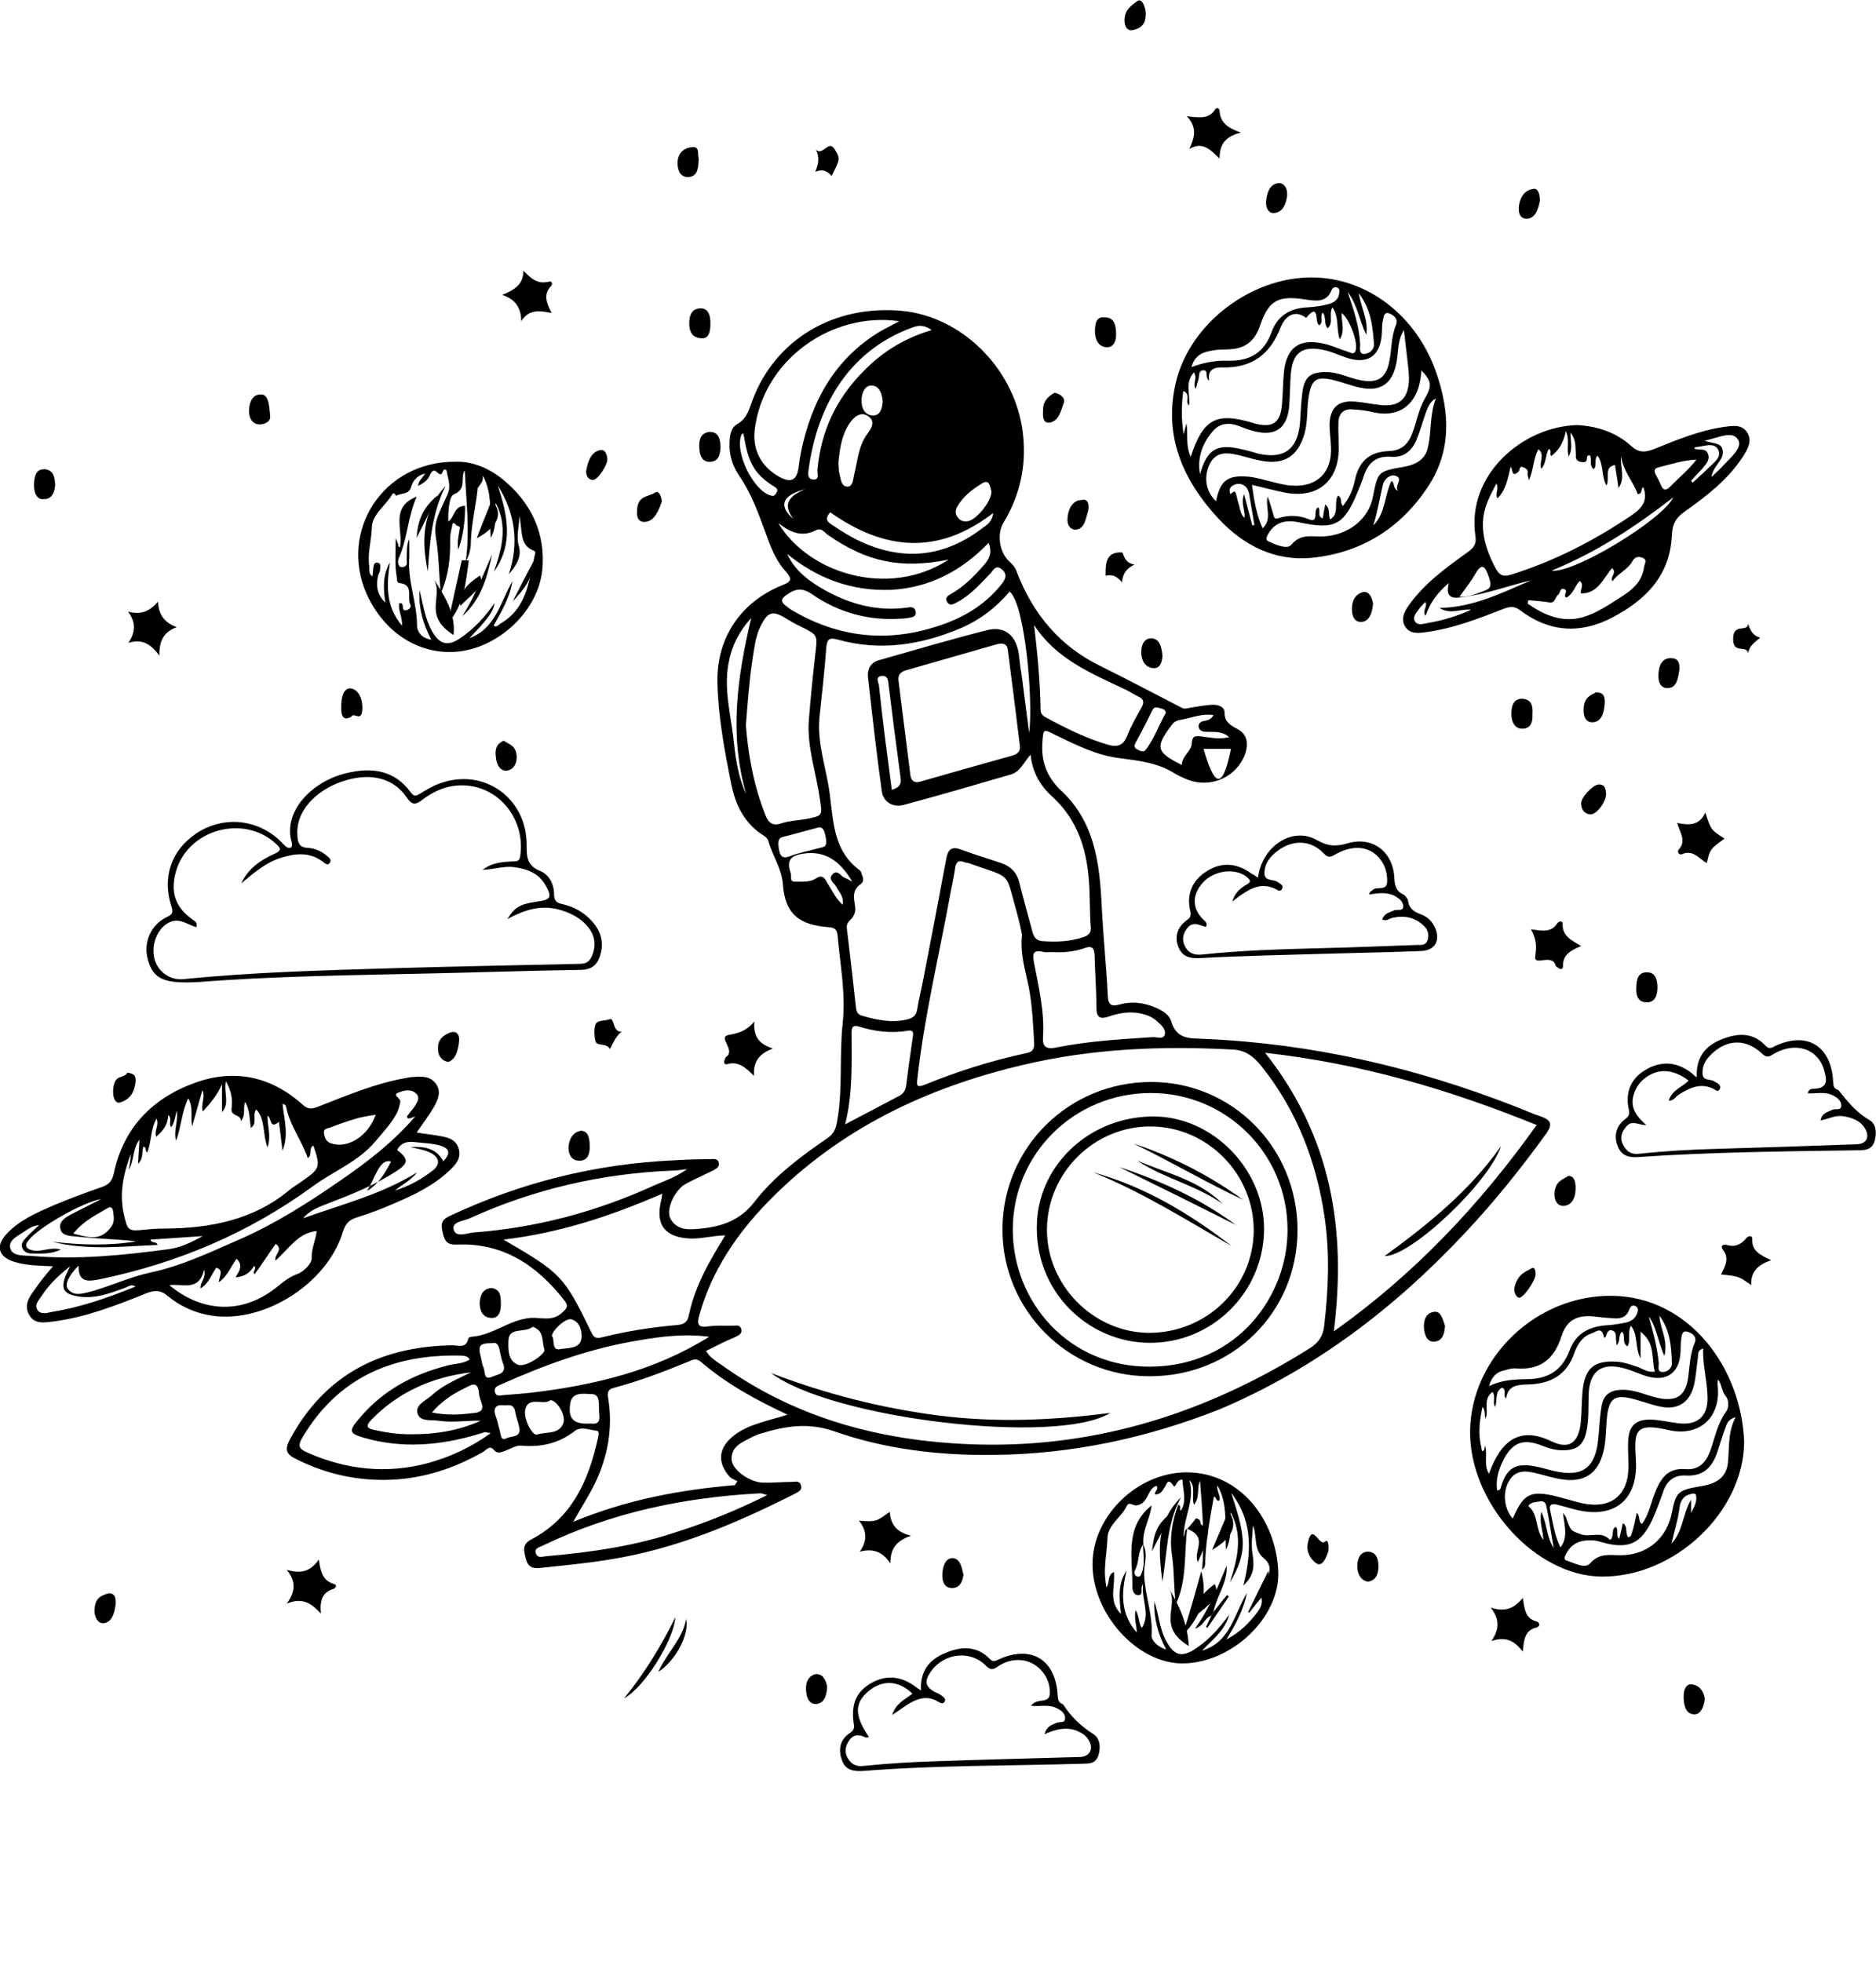 <?xml version="1.0" encoding="utf-8"?>
<svg width="2197px" height="2298px" viewBox="0 0 2197 2298" version="1.1" xmlns:xlink="http://www.w3.org/1999/xlink" xmlns="http://www.w3.org/2000/svg">
  <defs>
    <path d="M0 0L2197 0L2197 2298L0 2298L0 0Z" id="path_1" />
    <clipPath id="mask_1">
      <use xlink:href="#path_1" />
    </clipPath>
  </defs>
  <g id="black">
    <path d="M0 0L2197 0L2197 2298L0 2298L0 0Z" id="Background" fill="#FFFFFF" fill-opacity="0" fill-rule="evenodd" stroke="none" />
    <g clip-path="url(#mask_1)">
      <g id="Group" transform="translate(-0.237 0.435)">
        <path d="M1163.82 1703.66C1100.05 1704.49 1037.11 1696.99 977.512 1676.15C946.67 1665.32 919.996 1669.9 891.238 1678.65C887.903 1679.49 884.986 1681.15 881.652 1682.4C870.398 1688.66 856.228 1692.82 857.061 1709.49C857.895 1721.16 877.901 1735.75 893.738 1736.17C904.992 1736.59 916.245 1735.34 927.081 1735.34C931.249 1735.34 936.667 1733.25 938.334 1739.5C940.002 1744.92 935 1747.01 931.249 1749.09C862.063 1784.1 791.209 1814.11 714.104 1826.2C686.596 1830.78 659.088 1833.28 631.58 1836.2C621.578 1837.03 617.826 1832.86 615.742 1824.11C613.659 1815.36 611.575 1808.27 622.828 1802.44C670.758 1777.01 689.93 1732.83 700.767 1682.82C701.183 1679.9 702.434 1675.73 698.683 1675.32C690.347 1674.48 680.761 1669.9 673.259 1675.73C654.503 1690.32 633.664 1694.91 610.324 1692.82C604.489 1692.41 598.237 1696.57 592.402 1698.66C587.401 1700.33 582.816 1703.24 578.232 1697.41C573.647 1691.99 569.479 1698.24 565.728 1700.33C526.967 1722.41 485.705 1734.5 440.693 1732.83C407.35 1731.58 375.674 1723.25 345.665 1707.83C334.829 1702.41 333.995 1696.57 339.414 1686.15C380.259 1609.88 445.694 1576.54 530.301 1575.29C537.387 1575.29 546.139 1579.46 548.64 1567.37C548.64 1566.54 551.141 1565.29 552.391 1565.29C577.398 1563.62 596.57 1545.28 621.577 1543.2C633.664 1542.36 646.585 1547.78 658.255 1537.36C664.506 1531.94 666.173 1529.03 661.172 1522.77C629.08 1481.51 589.068 1454.84 534.886 1457.34C524.466 1457.75 521.132 1453.59 519.048 1444.83C516.964 1435.66 515.297 1429 526.55 1423.99C610.324 1384.4 698.266 1362.73 790.375 1358.56C804.129 1357.73 817.466 1357.31 831.22 1357.31C835.388 1357.31 840.807 1355.64 842.057 1361.89C842.891 1367.31 837.889 1368.98 834.138 1371.06C825.802 1375.23 817.467 1378.98 809.131 1383.15C805.38 1385.23 801.212 1386.9 798.294 1389.82C786.624 1400.65 780.373 1418.99 785.791 1427.75C794.127 1441.5 807.88 1439.83 821.218 1438.58C845.808 1436.08 867.064 1429 883.735 1407.32C907.076 1377.31 937.501 1354.39 969.176 1332.72C976.262 1327.72 978.763 1322.72 980.43 1313.96C987.515 1275.62 982.93 1236.44 987.098 1198.1C990.849 1163.09 984.181 1130.16 981.263 1096.4C980.847 1090.15 979.179 1085.98 970.844 1085.56C935.834 1083.06 919.579 1069.73 917.078 1035.55C915.828 1016.38 904.575 1001.79 899.99 984.284C899.573 982.2 897.073 980.116 895.406 978.865C872.482 964.695 861.646 943.022 856.644 918.014C848.726 878.419 841.223 838.825 840.39 798.396C839.556 746.298 867.898 704.619 916.245 685.03C928.332 680.445 927.498 677.111 919.996 668.358C907.909 655.021 902.074 638.349 896.239 622.095C887.903 599.171 879.568 576.665 865.814 556.659C858.728 546.239 854.56 534.152 854.56 521.232C854.56 511.646 855.394 500.809 863.73 496.225C875.4 489.556 877.484 478.72 881.652 467.883C908.326 397.029 977.096 356.184 1056.7 363.686C1125.47 370.355 1185.49 428.705 1197.16 499.976C1203.41 539.987 1196.32 577.082 1175.49 611.675C1167.15 625.429 1170.9 647.102 1182.57 657.521C1186.32 660.856 1189.24 664.19 1190.91 669.192C1209.66 718.372 1241.34 756.717 1289.68 780.057C1321.78 795.895 1353.04 812.567 1384.71 828.822C1388.05 830.489 1391.38 828.822 1394.71 828.405C1403.05 827.154 1410.97 825.487 1419.3 825.07C1425.56 824.654 1434.31 826.737 1434.31 833.823C1434.31 845.493 1440.98 848.827 1449.31 853.412C1461.4 859.664 1462.23 870.917 1458.48 882.587C1448.48 909.678 1418.89 923.016 1391.8 913.013C1386.38 910.929 1380.96 908.428 1375.96 905.511C1356.37 893.007 1333.86 890.506 1311.36 887.589C1284.27 884.255 1260.51 872.167 1236.34 860.498C1221.33 852.995 1222.17 852.995 1220.92 870.084C1219.66 889.673 1225.08 906.344 1238.42 920.932C1239.25 921.766 1239.67 922.599 1240.09 923.016C1282.18 960.11 1288.02 1009.71 1290.52 1061.81C1292.19 1096.4 1295.94 1131.41 1297.6 1166C1298.02 1177.67 1302.61 1178.51 1311.77 1176.01C1324.28 1172.67 1336.78 1173.51 1349.29 1178.09C1358.45 1181.42 1368.87 1186.43 1371.79 1195.6C1378.04 1217.27 1393.46 1215.6 1410.97 1216.43C1536.84 1221.85 1657.71 1249.78 1774.82 1295.62C1784.83 1299.38 1794.41 1303.96 1804.83 1307.29C1816.92 1311.46 1818.59 1316.46 1811.08 1327.3C1781.49 1368.15 1749.82 1407.74 1715.22 1444.42C1633.12 1531.94 1539.76 1603.21 1428.47 1650.31C1343.03 1684.07 1255.09 1702.83 1163.82 1703.66L1163.82 1703.66ZM827.053 1581.96C831.638 1589.46 838.306 1593.63 844.558 1597.8C935.417 1663.23 1038.78 1689.07 1148.81 1691.57C1288.85 1694.49 1416.39 1652.81 1534.34 1578.62C1544.76 1571.95 1549.76 1564.04 1551.01 1552.37C1556.01 1509.85 1557.68 1467.34 1551.43 1424.83C1541.84 1359.81 1518.92 1300.21 1477.65 1248.53C1468.9 1237.69 1459.73 1229.77 1444.31 1228.94C1361.37 1224.35 1279.26 1227.69 1198.41 1246.86C1085.04 1273.53 983.347 1321.88 900.824 1406.07C863.313 1444.42 833.721 1487.76 819.134 1540.28C816.633 1549.03 816.633 1555.28 829.137 1553.2C838.723 1551.95 848.726 1552.36 858.312 1552.36C862.063 1552.36 866.647 1550.7 868.315 1556.12C869.982 1561.53 865.397 1563.62 861.229 1565.7C849.976 1570.29 838.723 1576.12 827.053 1581.96L827.053 1581.96ZM1207.16 883.421C1198.83 893.007 1194.66 903.844 1183.82 906.761C1142.56 918.848 1100.88 930.935 1059.2 942.188C1045.87 945.939 1034.61 938.854 1032.94 926.351C1026.69 881.754 1021.69 836.741 1016.69 792.145C1015.86 783.392 1020.02 775.473 1029.19 772.973C1071.71 760.886 1113.8 748.382 1156.73 737.546C1177.15 732.544 1190.49 744.214 1193.41 765.887C1194.24 772.973 1195.07 780.475 1196.32 787.56C1199.24 810.9 1202.58 834.657 1205.49 857.997C1210.5 819.653 1200.49 706.286 1182.57 692.532C1166.73 711.288 1147.56 725.875 1125.05 735.461C1078.79 755.05 1030.86 762.553 981.681 748.799C972.511 746.298 968.76 747.132 967.927 757.968C965.843 785.059 962.925 812.151 960.008 838.825C956.674 870.501 968.344 900.093 972.095 930.518C976.262 962.611 976.679 996.787 1007.1 1018.88C1008.77 1020.13 1009.19 1023.05 1010.02 1025.13C1011.69 1028.46 1011.27 1033.05 1008.77 1034.72C997.935 1041.8 1000.02 1050.97 1001.69 1061.39C1002.52 1067.22 1000.44 1073.06 995.851 1077.23C992.934 1080.15 991.267 1083.06 992.1 1087.65C995.851 1118.07 999.186 1148.5 1002.52 1178.51C1002.94 1183.51 1004.19 1188.09 1010.02 1189.34C1027.53 1194.34 1045.03 1198.1 1062.95 1193.51C1069.21 1191.84 1072.96 1189.34 1074.21 1182.67C1076.29 1170.17 1079.21 1158.08 1081.71 1145.58C1090.88 1098.9 1099.63 1052.22 1108.38 1005.54C1110.47 994.287 1114.64 990.536 1125.89 994.703C1141.31 1000.54 1157.15 1005.12 1172.99 1010.54C1183.82 1014.29 1190.91 1021.38 1193.82 1032.63C1198.41 1051.39 1203.83 1070.14 1208.83 1088.9C1210.5 1095.57 1212.58 1100.98 1220.08 1101.82C1236.75 1103.07 1253.01 1102.65 1268.85 1097.23C1275.51 1095.15 1278.43 1091.82 1277.6 1084.73C1276.76 1073.06 1276.76 1061.39 1276.35 1049.72C1275.51 1005.96 1267.6 965.528 1233.42 933.436C1220.08 921.766 1209.25 905.511 1207.16 883.421L1207.16 883.421ZM1481.82 1232.69C1559.34 1330.63 1577.27 1439.42 1562.26 1559.03C1657.29 1491.51 1733.56 1410.24 1799.83 1317.3C1697.3 1275.62 1593.94 1245.19 1481.82 1232.69L1481.82 1232.69ZM1197.16 1094.32C1195.91 1088.06 1193.82 1078.48 1191.32 1069.31C1176.74 1018.46 1186.74 1029.3 1134.64 1010.54C1133.39 1010.12 1131.72 1010.12 1130.47 1009.71C1123.39 1006.79 1120.05 1008.04 1118.8 1016.38C1117.14 1028.46 1114.22 1040.13 1112.13 1052.22C1099.21 1122.24 1082.54 1191.43 1074.62 1262.7C1073.79 1270.62 1073.37 1273.95 1082.96 1270.2C1121.72 1254.36 1161.31 1241.86 1202.16 1233.11C1208.83 1231.86 1211.75 1228.94 1211.33 1221.02C1210.08 1199.35 1209.25 1177.67 1205.08 1156C1201.33 1136.83 1194.66 1118.07 1197.16 1094.32L1197.16 1094.32ZM860.812 1739.09C861.646 1737.42 862.896 1736.17 863.73 1734.5C860.812 1732.83 857.061 1731.58 854.977 1729.5C839.556 1712.41 841.64 1694.91 859.979 1680.74C868.731 1674.07 878.317 1669.9 888.737 1666.57C898.74 1663.23 909.159 1660.73 922.497 1656.56C884.152 1638.64 850.393 1619.89 820.801 1594.46C815.383 1589.88 811.215 1592.38 806.213 1594.46C777.872 1606.13 749.531 1616.97 719.939 1624.89C712.853 1626.55 711.186 1629.47 712.437 1636.97C718.272 1672.4 712.02 1706.58 696.182 1738.67C689.513 1752.01 681.178 1764.93 671.592 1782.02C734.109 1756.18 796.627 1744.5 860.812 1739.09L860.812 1739.09ZM589.902 1451.5C657.838 1491.1 660.756 1494.02 693.265 1561.12C696.599 1568.2 701.184 1566.95 706.185 1565.7C734.943 1558.62 764.118 1554.03 793.71 1551.53C802.046 1550.7 805.797 1547.36 807.047 1539.45C812.049 1516.52 821.218 1495.27 832.888 1474.84C837.889 1465.67 843.308 1456.92 849.559 1446.5C834.555 1446.92 821.635 1450.67 808.714 1450.25C779.123 1449 767.453 1434.41 774.538 1405.66C774.955 1403.99 775.371 1401.91 775.788 1397.74C716.188 1423.58 656.588 1443.58 589.902 1451.5L589.902 1451.5ZM1194.66 873.419C1190.07 835.908 1185.49 798.397 1180.49 760.886C1179.65 752.967 1173.82 752.55 1167.57 754.217C1132.14 764.22 1096.71 774.64 1061.29 784.643C1054.2 786.727 1051.7 790.478 1052.53 797.146C1057.12 833.824 1061.7 870.084 1066.29 906.762C1067.12 913.43 1070.04 917.181 1077.96 915.097C1113.8 904.677 1149.64 894.675 1185.49 884.672C1190.91 883.005 1195.49 880.504 1194.66 873.419L1194.66 873.419ZM873.733 848.827C876.233 881.754 882.485 918.848 896.656 954.275C899.99 963.027 904.992 967.612 915.411 963.861C924.581 960.943 934.583 960.526 944.169 958.859C963.758 955.108 963.342 955.108 960.424 935.936C956.256 904.677 945.003 874.668 947.504 842.575C949.588 817.151 952.088 791.311 955.006 765.886C957.923 742.963 957.923 743.38 937.917 733.377C932.499 730.876 927.498 727.959 922.496 725.041C904.991 713.788 899.156 715.455 889.987 735.044C887.903 739.212 886.653 744.214 885.402 748.798C879.151 780.057 876.65 812.15 873.733 848.827L873.733 848.827ZM922.08 648.352C931.249 668.358 948.337 680.861 967.093 691.281C996.685 707.536 1027.94 715.872 1062.12 711.287C1066.7 710.453 1071.71 710.036 1072.54 715.872C1073.79 722.123 1068.37 722.54 1063.79 723.374C1060.87 723.79 1057.95 724.207 1055.03 724.207C1017.52 726.708 982.514 717.122 951.672 695.866C939.168 687.113 930.832 689.197 920.413 697.116C914.995 700.867 914.578 704.202 919.579 708.369C922.914 710.87 926.248 713.788 930.416 715.872C982.931 745.88 1037.95 752.132 1095.88 733.793C1126.72 724.207 1153.81 708.786 1173.82 682.945C1177.99 677.527 1180.07 672.109 1173.82 666.69C1166.32 660.439 1163.82 667.107 1160.06 671.275C1148.39 683.362 1137.14 696.282 1121.72 704.618C1117.55 706.702 1112.55 710.453 1109.22 704.201C1106.3 698.783 1111.72 696.699 1115.05 694.615C1130.06 685.863 1141.73 673.776 1152.98 660.856C1158.81 654.187 1162.57 646.685 1157.98 635.431C1126.3 668.358 1088.79 687.947 1043.78 690.448C997.935 692.115 957.924 677.527 922.08 648.352L922.08 648.352ZM1053.37 375.773C973.761 364.52 894.155 421.203 884.152 502.477C881.235 525.817 891.238 546.24 913.327 558.326C926.664 565.412 933.333 562.078 935.417 547.49C936.251 541.238 937.084 534.986 938.335 528.734C950.838 468.717 978.346 418.702 1032.94 386.61C1038.78 383.692 1044.61 380.358 1053.37 375.773L1053.37 375.773ZM574.898 1678.24C570.313 1677.4 569.063 1676.98 568.229 1676.98C565.312 1677.82 562.811 1678.65 559.893 1679.49C515.297 1692.82 470.284 1696.57 425.272 1683.24C409.851 1678.65 408.6 1675.73 419.437 1662.81C447.361 1628.64 483.621 1609.05 525.717 1598.63C533.636 1596.54 542.805 1596.96 550.307 1591.96C547.806 1587.79 544.472 1587.79 540.721 1587.38C461.115 1585.29 396.513 1612.38 354.418 1683.24C348.166 1693.66 351.084 1696.99 360.67 1701.16C406.099 1721.16 453.196 1726.17 501.543 1713.25C526.967 1706.16 551.141 1695.32 574.898 1678.24L574.898 1678.24ZM1231.75 1114.74C1228.83 1114.74 1225.92 1115.16 1223 1114.74C1209.66 1111.4 1209.24 1116.41 1211.33 1128.08C1216.75 1156 1223.42 1183.93 1221.75 1213.1C1220.91 1224.35 1223.83 1229.35 1237.59 1226.44C1274.68 1218.94 1312.61 1216.85 1350.12 1214.35C1355.12 1213.93 1362.21 1217.68 1364.29 1211.43C1365.96 1206.01 1360.95 1200.6 1356.37 1196.85C1351.79 1192.26 1346.37 1189.34 1340.12 1187.68C1325.94 1183.51 1312.19 1185.59 1298.85 1190.18C1289.27 1193.51 1284.27 1191.84 1284.27 1180.17C1284.27 1159.75 1282.6 1139.33 1282.18 1119.32C1281.77 1110.99 1280.1 1106.4 1270.1 1110.15C1258.43 1114.32 1245.09 1115.57 1231.75 1114.74L1231.75 1114.74ZM1211.33 731.71C1215.08 765.053 1218.41 797.562 1218.83 830.489C1218.83 835.073 1220.91 837.574 1224.67 839.658C1248.42 852.578 1272.6 864.665 1298.85 872.167C1309.27 875.085 1315.94 872.167 1320.11 861.748C1324.69 850.078 1330.95 839.241 1337.2 827.988C1340.53 822.153 1339.7 818.402 1333.45 815.484C1328.03 812.983 1323.44 809.649 1318.03 807.148C1278.85 788.393 1237.59 772.138 1211.33 731.71L1211.33 731.71ZM804.963 1368.98C797.044 1369.81 792.876 1370.65 788.292 1370.65C704.935 1373.98 625.329 1392.32 549.474 1426.91C542.805 1429.83 529.051 1430.66 531.552 1439.83C534.053 1449.42 546.973 1444 554.475 1443.17C628.663 1437.75 699.516 1418.58 767.036 1387.73C778.706 1382.73 791.209 1378.56 804.963 1368.98L804.963 1368.98ZM898.74 1750.76C894.155 1749.51 892.488 1748.67 890.821 1748.67C801.629 1753.26 715.771 1771.18 634.915 1810.36C631.164 1812.03 625.746 1813.28 627.83 1819.11C629.914 1824.95 634.915 1822.86 639.083 1822.44C690.764 1817.86 742.446 1810.77 792.043 1794.1C827.887 1782.85 862.48 1768.68 898.74 1750.76L898.74 1750.76ZM830.804 1565.29C802.045 1561.53 775.371 1564.87 748.697 1569.45C692.014 1578.62 639.082 1597.8 586.984 1621.14C582.816 1622.8 578.232 1624.47 579.899 1630.31C581.566 1635.72 586.151 1634.06 589.902 1633.64C601.155 1632.81 611.991 1631.97 623.245 1630.72C696.182 1621.97 766.619 1605.3 830.804 1565.29L830.804 1565.29ZM990.016 1316.46C1013.36 1304.38 1033.36 1293.54 1053.37 1283.12C1057.95 1280.62 1060.45 1277.29 1061.29 1271.87C1063.79 1252.69 1066.29 1233.52 1069.2 1214.35C1070.04 1209.35 1070.04 1205.6 1062.95 1206.85C1043.78 1210.18 1025.03 1207.68 1007.1 1202.26C1000.44 1200.18 997.518 1201.01 997.518 1208.93C997.518 1243.94 999.185 1279.37 990.016 1316.46L990.016 1316.46ZM1111.3 655.021C1055.03 666.274 1015.86 657.938 970.01 626.262C965.842 623.345 962.508 617.51 956.256 620.427C940.418 628.763 926.664 624.178 911.66 612.091C946.253 670.442 1040.03 701.284 1111.3 655.021L1111.3 655.021ZM551.975 1606.96C506.962 1612.38 467.367 1629.47 435.275 1662.4C429.44 1668.65 428.189 1672.4 438.609 1674.48C451.946 1677.4 465.283 1679.49 479.037 1679.49C508.212 1679.9 536.554 1675.73 563.228 1663.65C546.556 1663.23 530.302 1666.15 514.047 1663.65C505.295 1662.4 492.374 1664.9 489.457 1655.73C485.706 1645.31 498.626 1640.31 505.711 1634.06C518.632 1621.97 535.72 1614.88 551.975 1606.96L551.975 1606.96ZM1091.29 386.192C1082.54 379.94 1075.87 380.357 1068.37 383.275C990.016 412.033 956.256 480.803 947.087 550.407C946.253 555.408 946.253 561.243 953.339 561.243C960.007 561.243 957.507 554.575 957.507 550.824C961.258 504.977 979.596 466.216 1012.11 433.706C1033.78 411.616 1059.2 395.778 1091.29 386.192L1091.29 386.192ZM1163.4 600.422C1097.96 650.853 1035.03 643.768 972.511 599.588C967.509 605.423 967.093 609.591 973.761 613.759C985.014 621.261 996.684 628.763 1008.77 634.182C1060.04 657.522 1107.55 651.687 1152.15 617.093C1157.15 613.759 1162.15 610.008 1163.4 600.422L1163.4 600.422ZM998.352 1032.21C982.514 1005.12 964.175 996.37 942.085 999.288C926.248 1001.37 920.829 1007.21 926.248 1022.21C927.498 1025.96 924.581 1032.21 930.832 1032.21C939.168 1032.21 948.754 1033.05 955.006 1028.88C964.175 1023.04 965.842 1028.46 969.176 1033.88C974.595 1042.22 978.763 1051.8 987.098 1059.31C988.765 1049.72 982.93 1044.3 979.179 1037.63C976.679 1033.46 970.01 1029.71 975.011 1023.88C980.43 1017.63 984.181 1024.71 988.349 1027.21C990.849 1028.05 992.933 1029.3 998.352 1032.21L998.352 1032.21ZM1384.29 895.507C1384.29 885.088 1395.55 879.669 1395.96 870.083C1396.38 860.914 1400.97 861.331 1407.63 862.164C1418.05 863.415 1428.06 865.915 1439.73 862.998C1431.39 855.496 1421.81 857.163 1413.05 856.746C1408.89 856.746 1404.72 855.496 1403.88 850.911C1403.47 846.326 1407.22 844.242 1411.39 843.826C1415.14 842.992 1418.47 842.158 1421.39 837.157C1408.05 835.073 1396.8 840.075 1385.54 842.158C1381.38 842.992 1376.38 843.409 1373.04 847.994C1352.62 874.668 1353.87 880.503 1384.29 895.507L1384.29 895.507ZM982.097 541.655C982.514 544.989 982.097 549.99 983.347 554.575C985.015 560.41 985.015 569.162 992.517 569.579C999.185 569.579 999.185 561.244 1000.44 555.825C1004.6 539.571 1005.44 522.066 1015.86 507.895C1020.44 501.643 1025.86 493.724 1017.52 487.472C1008.35 480.804 1000.85 487.472 995.434 494.974C986.265 508.311 983.764 523.733 982.097 541.655L982.097 541.655ZM874.149 929.684C854.144 861.331 863.313 793.812 879.984 723.374C865.814 739.212 857.895 755.05 854.144 772.972C847.475 802.981 854.977 831.739 858.728 860.914C861.229 884.254 863.73 907.595 874.149 929.684L874.149 929.684ZM1044.61 924.683C1052.95 922.182 1055.87 918.848 1055.03 911.346C1050.03 874.668 1045.45 838.408 1040.86 801.731C1040.45 796.729 1040.03 790.894 1033.36 791.311C1024.61 791.728 1029.19 799.23 1029.61 802.564C1033.78 842.993 1039.2 883.421 1044.61 924.683L1044.61 924.683ZM624.078 1553.62C615.326 1561.12 596.57 1553.62 595.737 1569.04C595.32 1578.21 594.486 1594.04 607.407 1598.21C616.576 1601.13 639.499 1585.29 637.832 1580.29C634.498 1571.12 638.249 1558.2 624.078 1553.62L624.078 1553.62ZM644.917 1639.47C637.415 1646.14 620.327 1634.89 615.742 1649.06C611.991 1660.31 624.078 1681.99 629.079 1679.9C639.499 1676.15 654.92 1680.32 659.922 1666.57C663.256 1656.98 652.419 1639.89 644.917 1639.47L644.917 1639.47ZM1161.31 574.998C1159.65 570.83 1159.65 560.411 1150.89 565.412C1139.22 572.498 1127.55 581.25 1120.89 593.754C1118.8 597.922 1118.8 602.089 1122.14 605.841C1125.05 609.592 1128.81 610.842 1133.81 610.008C1143.81 608.341 1161.73 586.668 1161.31 574.998L1161.31 574.998ZM506.128 1654.01C524.883 1657.83 540.721 1656.4 556.559 1654.49C571.146 1652.58 562.811 1641.61 561.56 1634.46C560.727 1627.31 560.31 1617.29 549.474 1623.02C534.469 1630.17 519.465 1638.28 506.128 1654.01L506.128 1654.01ZM687.846 1667.08C693.681 1666.11 703.684 1670.99 702.017 1656.35C700.767 1647.57 704.518 1632.45 693.265 1632.45C684.929 1632.45 669.508 1628.55 667.841 1644.64C665.757 1661.23 672.009 1667.08 687.846 1667.08L687.846 1667.08ZM646.584 1564.45C650.335 1568.62 645.751 1581.54 655.754 1579.87C664.506 1578.21 679.927 1579.87 681.178 1566.95C682.011 1559.87 679.927 1547.78 669.508 1544.86C662.839 1542.78 646.584 1558.2 646.584 1564.45L646.584 1564.45ZM591.986 1645.73C580.733 1644.06 576.982 1648.64 581.15 1659.48C583.234 1664.9 584.067 1670.73 585.734 1676.15C586.985 1679.9 586.151 1687.82 593.653 1684.07C599.488 1681.15 611.158 1683.65 608.241 1671.15C606.99 1664.9 604.49 1659.06 603.656 1653.23C602.406 1646.14 598.655 1644.48 591.986 1645.73L591.986 1645.73ZM957.924 968.985C945.42 972.291 933.333 975.598 920.83 978.904C916.245 980.227 910.41 979.565 912.077 991.468C913.328 1003.37 917.079 1005.36 924.581 1002.71C936.251 998.081 948.338 996.097 960.008 992.791C964.175 991.468 969.177 992.791 967.51 981.549C966.259 974.275 964.592 967.001 957.924 968.985L957.924 968.985ZM576.982 1572.79C561.561 1572.79 559.477 1575.29 563.645 1590.29C564.478 1594.04 564.895 1598.21 566.562 1601.55C568.646 1606.13 566.145 1616.97 576.982 1611.97C583.65 1609.05 594.487 1608.63 589.068 1595.71C586.984 1590.29 586.151 1584.46 584.901 1579.04C583.65 1574.87 581.983 1571.54 576.982 1572.79L576.982 1572.79ZM1365.54 834.656C1365.12 830.489 1362.21 830.072 1359.29 829.238C1355.54 827.988 1351.79 826.737 1349.7 831.739C1343.45 844.243 1337.2 856.746 1330.53 868.833C1328.86 872.167 1327.61 875.085 1331.78 877.169C1334.7 878.836 1339.28 880.92 1341.37 878.419C1352.2 865.082 1357.2 848.827 1365.54 834.656L1365.54 834.656ZM870.815 507.061C869.565 507.895 869.148 507.895 868.732 508.312C859.979 528.317 882.069 574.164 902.908 579.999C907.076 581.25 907.909 579.166 909.577 576.665C911.661 573.331 909.993 571.247 907.076 569.579C899.574 564.995 892.905 559.993 887.07 552.908C876.234 539.571 873.733 523.316 870.815 507.061L870.815 507.061ZM1033.97 470.575C1033.54 460.608 1030.06 452.509 1022.67 451.263C1015.28 450.018 1010.06 456.247 1009.19 466.837C1008.75 478.673 1013.54 485.525 1021.8 486.148C1029.19 486.771 1033.1 481.165 1033.97 470.575L1033.97 470.575ZM1441.81 876.752C1431.81 876.752 1421.81 876.752 1409.72 876.752C1421.81 918.213 1431.39 928.577 1441.81 876.752L1441.81 876.752ZM929.524 607.586C919.294 594.058 918.755 582.22 943.523 572.497C915.525 579.683 911.756 592.367 929.524 607.586L929.524 607.586Z" id="Shape" fill="#000000" fill-rule="evenodd" stroke="none" />
        <path d="M62.251 1482.76C44.746 1481.93 29.742 1481.93 15.155 1476.93C-1.517 1471.09 -4.851 1459.01 7.236 1445.67C22.24 1429 42.663 1420.24 62.668 1411.49C81.424 1403.57 100.596 1396.49 119.768 1389.82C128.103 1386.9 131.438 1382.73 133.522 1373.98C144.775 1320.22 178.951 1285.62 228.966 1267.7C275.229 1251.03 318.158 1260.61 354.835 1293.54C361.087 1299.38 366.088 1298.54 373.173 1295.63C406.516 1282.7 439.442 1268.53 475.286 1262.28C478.203 1261.87 481.121 1261.03 484.038 1261.03C494.041 1260.2 504.044 1259.78 510.713 1268.95C517.381 1278.12 513.213 1287.71 508.212 1296.46C502.377 1306.46 495.291 1315.63 488.206 1326.05C497.792 1327.72 506.961 1328.55 515.714 1330.22C524.883 1331.89 534.052 1333.97 537.387 1344.81C540.721 1356.06 534.052 1363.56 526.967 1370.23C508.212 1388.15 484.872 1399.41 461.115 1409.41C446.944 1415.66 432.357 1421.08 417.769 1425.66C408.6 1428.58 404.849 1433.17 401.931 1441.92C384.01 1502.35 310.655 1549.45 248.971 1540.7C229.382 1537.78 211.461 1529.86 196.456 1517.36C188.121 1510.27 181.035 1510.69 171.449 1514.44C136.439 1528.61 101.013 1542.36 63.085 1547.37C52.249 1548.62 40.579 1551.12 34.327 1539.45C28.075 1528.61 34.327 1518.61 40.995 1509.85C46.414 1501.52 53.499 1493.18 62.251 1482.76L62.251 1482.76ZM153.528 1351.06C144.775 1373.98 139.774 1397.32 145.192 1421.5C149.777 1441.5 150.193 1441.92 170.199 1439.83C178.118 1439 185.62 1438.58 193.539 1438.58C246.471 1438.17 296.902 1428.58 338.997 1393.57C343.999 1389.4 349.417 1386.48 354.418 1382.73C375.258 1368.15 375.674 1366.48 367.339 1341.47C361.087 1343.97 366.505 1352.31 360.67 1356.06C353.585 1335.22 339.831 1318.13 335.663 1297.29C335.246 1295.63 334.829 1292.71 331.078 1292.71C333.162 1311.05 338.58 1328.97 331.078 1347.31C329.828 1336.05 328.161 1324.8 326.91 1313.55C315.657 1323.13 318.575 1308.55 313.573 1306.46C313.156 1318.13 318.158 1329.39 313.573 1343.56C307.321 1327.3 311.489 1311.05 300.236 1298.96C295.235 1306.46 302.32 1315.21 293.984 1320.63C292.317 1310.21 293.151 1300.21 287.316 1290.21C284.398 1297.71 288.566 1305.21 282.314 1312.71C282.731 1303.96 269.811 1308.13 271.478 1297.29C272.728 1287.71 271.478 1277.7 264.809 1266.03C261.892 1279.79 269.811 1291.04 260.225 1302.29C260.225 1290.21 260.225 1279.79 260.225 1269.37C254.807 1282.29 246.471 1291.87 237.718 1301.46C235.218 1292.71 241.053 1284.79 237.302 1276.45C233.134 1290.62 229.383 1304.79 225.215 1318.97C223.131 1307.3 226.882 1296.46 220.63 1286.04C213.128 1301.46 212.711 1318.55 206.459 1335.64C203.125 1324.38 208.96 1314.38 207.293 1300.63C204.792 1309.38 204.376 1315.21 200.624 1319.8C197.29 1315.63 202.292 1309.8 197.29 1305.63C196.873 1316.88 191.038 1324.38 183.119 1331.05C180.619 1323.97 186.871 1317.3 183.536 1309.8C176.451 1322.3 177.701 1336.89 172.7 1349.39C169.366 1347.72 172.7 1343.14 168.115 1342.72C166.031 1348.97 168.532 1356.48 161.863 1362.73C162.28 1352.73 163.114 1344.39 163.531 1334.39C155.195 1345.64 157.696 1358.56 151.027 1369.81C152.277 1363.56 153.111 1357.31 153.528 1351.06L153.528 1351.06ZM198.541 1504.85C236.468 1536.53 281.481 1538.2 318.575 1511.52C328.161 1504.85 336.08 1496.1 348.166 1491.93C355.669 1489.43 365.671 1479.43 365.255 1472.76C364.838 1461.51 370.256 1451.5 371.09 1441.5C348.583 1443.59 338.164 1463.17 322.743 1476.09C321.075 1468.59 332.745 1463.59 323.159 1456.51C314.824 1468.18 306.905 1480.26 298.569 1491.93C294.818 1489.02 301.903 1485.68 297.735 1482.35C293.151 1490.27 286.899 1494.85 276.063 1495.68C280.647 1488.18 285.232 1481.51 277.313 1474.01C270.644 1482.76 267.31 1493.6 256.474 1501.52C256.891 1494.43 262.725 1487.35 253.556 1484.43C247.721 1492.35 245.221 1502.35 235.218 1508.6C234.384 1501.1 241.886 1497.35 239.386 1486.51C233.134 1512.77 214.795 1502.77 198.541 1504.85L198.541 1504.85ZM486.539 1307.3C482.371 1308.55 479.871 1310.21 478.204 1309.38C475.703 1308.55 477.37 1306.04 478.62 1304.79C480.704 1301.88 483.622 1298.96 485.706 1295.63C488.623 1291.04 492.374 1286.04 488.206 1281.04C482.371 1274.79 474.036 1276.45 467.784 1278.95C458.198 1281.87 469.451 1285.62 469.034 1289.79C468.201 1294.79 466.95 1299.38 464.866 1303.54C458.198 1316.05 448.612 1326.05 439.443 1336.89C419.437 1360.64 390.262 1371.48 366.088 1389.4C290.65 1444.42 206.876 1479.43 116.017 1498.18C102.68 1500.69 91.844 1501.52 92.26 1481.93C80.59 1493.6 75.589 1504.44 79.757 1509.44C87.259 1518.61 97.262 1514.44 106.848 1512.36C108.098 1511.94 109.765 1511.52 111.016 1511.1C133.105 1504.44 153.945 1494.85 177.285 1489.85C212.711 1482.35 246.888 1466.09 280.231 1451.5C322.326 1433.17 361.504 1408.16 399.431 1381.9C430.273 1360.64 460.282 1337.72 486.539 1307.3L486.539 1307.3ZM118.934 1403.99C97.678 1407.32 46.831 1436.5 34.744 1451.09C32.66 1453.59 29.742 1456.51 31.409 1460.26C33.077 1463.17 36.828 1463.59 40.162 1464.42C50.165 1465.67 59.751 1459.84 71.421 1463.17C59.334 1469.01 48.081 1467.76 37.244 1467.76C32.66 1467.76 28.492 1466.09 26.408 1461.51C24.324 1456.92 27.242 1453.17 30.159 1449.84C35.16 1444.42 40.995 1439.42 45.997 1434.42C39.745 1435.25 34.744 1437.75 30.159 1441.08C22.657 1446.5 9.737 1451.5 12.237 1461.51C14.738 1471.51 28.492 1469.84 37.661 1470.68C91.01 1475.26 144.358 1469.84 197.29 1462.76C210.627 1461.09 222.714 1455.67 237.718 1447.34C214.795 1449 195.623 1450.25 176.451 1451.5C177.701 1456.51 183.119 1452.75 184.786 1457.76C143.525 1459.42 102.263 1464.42 61.418 1454C94.344 1457.76 126.853 1459.01 159.779 1453.59C147.693 1451.92 136.023 1451.5 123.936 1450.67C111.849 1449.84 99.762 1449 87.675 1447.75C81.007 1446.92 72.671 1446.92 71.004 1439C68.92 1430.25 76.422 1426.08 82.674 1422.33C94.761 1416.08 106.014 1410.66 118.934 1403.99L118.934 1403.99ZM462.782 1393.99C479.037 1388.99 493.624 1381.07 506.961 1370.65C516.547 1363.15 514.88 1354.81 503.627 1349.39C496.125 1346.06 488.206 1344.81 480.704 1343.14C496.125 1342.31 510.712 1343.56 519.465 1359.81C527.384 1351.06 527.801 1345.22 516.131 1341.47C506.128 1338.55 496.125 1338.55 486.122 1337.3C476.953 1336.05 469.867 1338.14 465.283 1346.47C479.037 1357.31 479.037 1361.9 463.616 1371.9C439.025 1387.74 411.934 1398.57 384.843 1408.99C374.007 1413.16 363.17 1416.91 355.252 1426.5C400.264 1410.24 447.361 1398.57 488.623 1372.73C481.537 1382.32 471.118 1386.9 462.782 1393.99L462.782 1393.99ZM82.257 1482.76C67.67 1494.43 57.25 1504.85 49.331 1516.94C45.997 1521.94 40.162 1527.78 43.913 1533.61C47.664 1539.86 56 1537.36 61.418 1536.11C95.177 1530.69 126.853 1519.44 158.946 1506.52C153.944 1503.19 150.61 1506.52 147.276 1507.77C129.771 1514.02 112.682 1521.11 92.677 1518.19C76.005 1515.69 71.004 1510.27 76.839 1494.43C77.672 1492.35 78.923 1489.85 82.257 1482.76L82.257 1482.76ZM440.276 1305.21C433.19 1306.3 426.522 1307.4 419.853 1309.03C408.6 1312.31 397.347 1316.13 386.094 1320.5C383.593 1321.59 378.175 1321.05 379.842 1328.15C380.676 1333.06 382.759 1336.88 387.344 1338.52C406.933 1345.62 431.107 1330.88 440.276 1305.21L440.276 1305.21ZM86.008 1444.44C102.679 1448.52 117.267 1454.35 130.187 1436.86C134.772 1431.03 133.521 1425.2 132.688 1418.21C131.854 1412.96 128.937 1412.96 126.019 1414.71C112.682 1422.87 98.928 1428.7 86.008 1444.44L86.008 1444.44ZM458.198 1360.08C444.444 1355.65 439.026 1381.36 429.856 1394.66C440.693 1388.46 449.862 1376.93 458.198 1360.08L458.198 1360.08Z" id="Shape" fill="#000000" fill-rule="evenodd" stroke="none" />
        <path d="M2042.82 1688.24C2042.4 1770.35 1961.54 1847.03 1875.68 1846.2C1797.75 1845.37 1720.64 1759.51 1721.89 1675.32C1723.14 1589.04 1800.25 1515.69 1889.02 1517.36C1978.63 1519.02 2039.48 1601.55 2042.82 1688.24L2042.82 1688.24ZM1893.61 1575.29C1893.19 1571.95 1892.77 1570.29 1892.77 1568.62C1892.36 1564.87 1893.61 1560.28 1889.02 1558.2C1884.02 1556.12 1882.35 1560.28 1881.1 1564.04C1880.27 1566.54 1879.02 1567.79 1878.18 1564.04C1875.68 1553.2 1868.6 1559.87 1864.85 1561.12C1853.59 1564.45 1847.76 1574.04 1844.01 1584.04C1835.26 1609.88 1816.5 1620.3 1790.66 1621.14C1778.57 1621.55 1766.49 1621.14 1763.99 1637.81C1759.82 1633.22 1765.24 1627.8 1759.4 1624.89C1750.23 1629.47 1754.4 1639.89 1751.07 1647.39C1747.73 1641.56 1752.32 1635.72 1748.15 1629.89C1736.06 1638.64 1744.4 1652.4 1739.81 1661.15C1738.56 1657.81 1740.23 1652.4 1736.48 1647.39C1732.73 1664.07 1731.06 1679.49 1735.23 1695.74C1735.64 1696.99 1734.81 1700.33 1737.73 1698.66C1738.56 1698.24 1738.56 1695.74 1739.4 1692.82C1742.73 1704.08 1737.31 1715.33 1743.98 1725.75C1757.73 1687.41 1779.41 1669.48 1817.33 1687.82C1838.17 1697.83 1849.01 1689.07 1851.51 1665.73C1852.76 1652.4 1852.34 1638.64 1854.01 1625.3C1857.35 1601.13 1868.18 1593.21 1892.77 1594.46C1901.53 1594.88 1909.86 1597.8 1918.2 1600.71C1924.03 1602.8 1929.87 1607.38 1938.2 1606.13C1934.03 1590.29 1939.04 1572.79 1921.53 1559.45C1921.53 1570.7 1921.53 1579.04 1921.53 1590.71C1914.45 1576.96 1919.03 1563.62 1910.28 1552.37C1905.69 1560.7 1910.69 1569.45 1906.11 1576.54C1899.02 1571.96 1904.44 1564.04 1899.86 1559.45C1894.86 1563.62 1898.61 1569.45 1893.61 1575.29L1893.61 1575.29ZM1771.9 1778.26C1784.41 1748.67 1792.74 1744.51 1825.25 1752.84C1834.84 1755.34 1844.01 1758.26 1853.18 1760.34C1886.94 1767.43 1907.36 1751.17 1907.36 1717C1907.36 1707.41 1906.53 1697.41 1906.94 1687.82C1907.78 1669.07 1916.11 1661.56 1934.87 1662.4C1944.87 1662.81 1954.87 1665.32 1965.29 1666.57C1988.22 1669.48 2000.72 1658.65 1999.89 1635.31C1999.47 1616.55 1994.05 1598.21 1994.88 1579.04C1987.8 1581.12 1989.05 1586.13 1988.63 1590.29C1986.97 1600.71 1986.55 1611.55 1984.05 1621.97C1979.05 1642.81 1964.46 1651.56 1944.04 1646.98C1934.03 1644.89 1924.45 1641.14 1914.86 1638.64C1891.11 1631.97 1884.02 1636.97 1881.94 1661.98C1880.69 1674.9 1881.1 1688.24 1877.77 1700.74C1871.52 1725.33 1855.68 1736.17 1830.25 1732.42C1820.67 1731.17 1811.5 1728.25 1801.91 1725.75C1788.58 1722.42 1775.66 1719.91 1767.32 1734.5C1759.4 1747.84 1761.9 1767.43 1771.9 1778.26L1771.9 1778.26ZM1916.95 1771.6C1921.53 1774.93 1918.2 1781.6 1923.2 1784.52C1929.87 1775.35 1932.78 1764.51 1936.12 1754.09C1944.45 1730.33 1953.21 1718.66 1974.46 1720.33C1989.88 1721.58 1998.22 1712.41 2003.22 1698.66C2008.64 1683.24 2011.56 1666.98 2021.56 1653.23C2025.31 1648.23 2024.89 1639.47 2021.56 1635.31C2016.56 1629.47 2016.97 1621.97 2012.39 1615.3C2011.97 1617.8 2011.56 1619.05 2011.56 1620.3C2016.97 1659.06 1990.72 1683.24 1953.62 1674.48C1911.94 1664.48 1914.45 1679.07 1916.11 1711.16C1918.2 1754.92 1892.36 1777.85 1849.43 1768.68C1841.09 1767.01 1832.76 1764.09 1824 1762.01C1818.59 1760.76 1814 1760.76 1815.67 1768.68C1819 1783.27 1820.67 1798.27 1827.75 1812.02C1836.92 1799.94 1832.34 1786.6 1830.67 1771.6C1833.17 1774.93 1834.01 1776.18 1834.42 1777.43C1839.84 1793.27 1840.26 1792.44 1851.51 1796.6C1862.35 1800.77 1874.85 1792.44 1884.85 1802.44C1886.94 1804.52 1888.19 1800.35 1888.6 1798.27C1889.44 1794.94 1888.19 1790.35 1892.36 1787.85C1896.52 1791.6 1891.94 1797.85 1896.52 1802.02C1898.19 1795.35 1899.44 1789.52 1900.69 1783.68C1907.36 1787.43 1902.78 1795.77 1907.36 1800.35C1909.03 1799.1 1910.28 1798.69 1910.28 1798.27C1913.61 1789.1 1915.28 1780.35 1916.95 1771.6L1916.95 1771.6ZM1753.57 1745.34C1757.32 1744.92 1757.73 1742.84 1758.15 1740.75C1764.82 1719.08 1774.82 1712.83 1797.33 1717C1804.83 1718.25 1812.33 1720.75 1819.84 1722.42C1853.18 1730.33 1868.6 1719.08 1871.93 1685.32C1873.18 1672.82 1873.6 1660.31 1875.68 1647.81C1877.77 1633.22 1885.69 1627.39 1901.11 1627.39C1915.7 1627.39 1928.2 1634.06 1941.95 1636.97C1963.63 1641.56 1974.46 1634.47 1977.38 1612.38C1979.05 1599.05 1979.46 1585.29 1984.88 1572.37C1988.22 1564.87 1981.13 1560.7 1976.55 1559.45C1969.88 1557.37 1969.46 1564.45 1969.04 1569.04C1968.21 1574.46 1968.63 1579.87 1968.21 1584.87C1966.54 1607.38 1952.37 1617.8 1930.28 1611.97C1921.11 1609.47 1912.36 1604.88 1902.78 1602.38C1875.68 1594.88 1861.51 1605.3 1860.68 1633.64C1860.26 1647.81 1861.1 1661.98 1858.18 1675.73C1854.85 1692.41 1846.51 1698.66 1829.42 1698.24C1819.84 1698.24 1811.5 1694.91 1802.75 1691.57C1784.41 1685.32 1773.16 1689.07 1763.15 1705.33C1756.07 1718.25 1751.48 1730.75 1753.57 1745.34L1753.57 1745.34ZM2032.81 1659.48C2023.64 1661.98 2022.39 1667.82 2020.73 1672.4C2017.39 1681.15 2014.89 1689.91 2011.97 1698.66C2006.14 1717 1996.14 1729.08 1974.46 1727.83C1961.54 1727 1952.37 1733.67 1948.21 1746.17C1944.45 1757.01 1940.29 1768.26 1935.7 1778.68C1922.36 1807.86 1907.36 1814.53 1876.93 1806.19C1872.77 1804.94 1868.6 1803.69 1864.01 1803.69C1851.51 1803.27 1841.09 1807.02 1834.84 1818.69C1833.17 1821.61 1830.67 1826.2 1834.84 1827.45C1844.01 1830.36 1856.51 1837.45 1862.35 1830.78C1873.18 1818.28 1885.27 1821.19 1898.19 1821.19C1929.03 1821.19 1952.37 1801.61 1958.21 1771.18C1962.79 1747.42 1965.71 1744.92 1989.88 1740.75C2006.14 1738.25 2020.73 1733.25 2023.64 1714.5C2025.73 1696.58 2023.23 1677.82 2032.81 1659.48L2032.81 1659.48ZM1743.98 1623.22C1759.82 1615.3 1775.24 1615.3 1790.24 1614.88C1814.42 1614.47 1830.25 1603.63 1838.59 1580.71C1845.68 1561.95 1860.68 1553.62 1880.27 1551.95C1888.6 1551.53 1896.52 1550.28 1904.44 1548.61C1910.28 1547.36 1915.28 1544.03 1917.36 1538.2C1918.61 1534.86 1919.45 1531.53 1915.7 1529.44C1911.53 1527.36 1909.44 1530.28 1908.19 1533.61C1904.86 1542.78 1897.77 1544.45 1889.44 1543.61C1883.19 1543.2 1876.93 1542.78 1870.68 1541.95C1849.01 1539.03 1835.67 1544.03 1829 1564.45C1820.25 1591.96 1804 1604.46 1775.66 1602.38C1771.49 1601.96 1766.9 1603.21 1762.74 1604.46C1753.98 1606.13 1747.31 1611.13 1743.98 1623.22L1743.98 1623.22ZM1931.12 1541.53C1936.12 1559.45 1941.12 1577.37 1942.79 1596.13C1943.2 1599.88 1940.29 1606.13 1946.95 1606.55C1952.79 1606.97 1958.21 1601.96 1958.21 1596.96C1957.79 1577.37 1956.12 1557.37 1943.62 1540.7C1944.04 1555.28 1954.04 1568.2 1949.46 1587.79C1941.54 1570.71 1940.7 1554.45 1931.12 1541.53L1931.12 1541.53ZM1805.25 1770.35C1812.33 1785.35 1811.08 1799.1 1819.84 1812.86C1816.5 1794.52 1814.42 1778.68 1811.08 1763.26C1809.42 1755.34 1802.75 1758.68 1797.75 1759.09C1794.41 1759.09 1788.99 1762.84 1790.66 1764.09C1802.33 1774.1 1797.75 1790.77 1807.75 1803.27C1807.33 1792.44 1802.75 1783.27 1805.25 1770.35L1805.25 1770.35ZM1980.71 1771.6C1984.88 1763.68 1987.8 1757.84 1986.55 1751.17C1986.13 1747.84 1981.55 1749.09 1979.05 1749.92C1970.71 1752.01 1967.79 1759.09 1966.96 1766.6C1965.29 1780.35 1960.71 1793.69 1957.79 1807.44C1971.55 1792.85 1970.71 1772.43 1980.71 1756.18C1980.71 1760.34 1980.71 1764.93 1980.71 1771.6L1980.71 1771.6Z" id="Shape" fill="#000000" fill-rule="evenodd" stroke="none" />
        <path d="M1536 324.508C1601.44 324.508 1659.37 369.521 1682.3 436.207C1698.13 482.054 1700.22 527.067 1673.13 568.746C1641.03 617.927 1594.77 647.102 1536.42 652.937C1493.08 657.105 1456.4 638.35 1427.22 607.091C1385.13 561.661 1362.2 509.146 1377.63 446.211C1394.3 378.274 1465.15 324.508 1536 324.508L1536 324.508ZM1392.63 474.553C1387.63 469.968 1395.55 461.632 1385.96 457.464C1383.88 474.136 1383.46 489.14 1386.38 508.312C1388.05 502.061 1388.46 499.56 1389.71 495.392C1391.8 508.729 1388.46 521.233 1394.71 534.57C1409.3 489.974 1424.72 482.055 1467.65 494.975C1468.9 495.392 1470.57 495.809 1471.82 496.225C1490.99 500.393 1499.33 494.558 1501.41 474.969C1502.66 461.632 1502.66 447.878 1503.91 434.541C1507.25 406.199 1522.25 395.78 1550.18 402.031C1560.18 404.115 1569.35 408.7 1578.93 411.617C1581.85 412.451 1586.44 416.202 1588.1 409.117C1590.19 398.697 1580.18 372.439 1571.43 366.188C1571.01 376.19 1575.6 386.61 1569.35 397.03C1564.76 384.943 1568.93 371.189 1560.59 359.519C1556.01 368.271 1562.26 377.441 1555.18 384.109C1550.18 379.108 1553.93 371.189 1549.34 365.771C1545.59 369.939 1550.59 376.607 1545.59 380.358C1538.92 379.941 1546.84 351.6 1529.75 372.023C1529.34 371.606 1529.34 371.189 1528.92 371.189C1514.33 361.186 1504.33 372.439 1500.16 382.442C1488.07 414.535 1466.4 430.79 1431.81 429.956C1422.64 429.539 1413.89 432.457 1416.39 445.377C1410.55 441.626 1416.39 432.874 1409.3 433.29C1403.05 433.707 1405.13 440.793 1403.47 444.96C1402.22 448.295 1401.8 451.212 1400.55 454.963C1396.38 449.128 1403.05 442.877 1398.47 435.791C1387.21 447.878 1394.71 462.049 1392.63 474.553L1392.63 474.553ZM1424.31 586.668C1429.31 562.078 1438.06 555.826 1462.23 557.91C1470.99 558.743 1479.32 561.244 1487.66 563.328C1495.99 565.412 1504.75 567.913 1513.08 568.33C1543.09 570.413 1560.59 552.492 1558.93 522.483C1558.51 513.73 1557.26 504.978 1557.26 496.225C1558.09 476.636 1567.68 468.301 1587.27 469.968C1597.69 470.801 1608.53 473.302 1618.94 474.135C1638.53 475.803 1648.95 466.633 1650.2 446.627C1650.62 440.792 1649.79 434.957 1649.37 429.122C1647.7 414.535 1646.04 400.364 1644.37 386.193C1636.45 398.697 1638.12 412.034 1635.62 424.538C1631.03 448.711 1617.28 458.714 1593.52 453.713C1583.1 451.629 1573.1 447.461 1562.68 444.96C1541.42 439.542 1536 444.127 1532.67 465.383C1530.59 479.137 1531.84 493.308 1528.09 507.062C1520.58 533.736 1504.33 544.572 1476.82 539.154C1467.65 537.487 1458.9 534.57 1450.15 532.486C1437.23 529.568 1424.72 528.318 1417.22 542.489C1409.72 557.91 1411.8 574.581 1424.31 586.668L1424.31 586.668ZM1573.1 592.087C1581.02 581.667 1584.35 573.748 1586.85 562.495C1591.44 539.988 1603.94 528.735 1626.45 527.901C1641.45 527.485 1649.37 519.983 1654.37 506.645C1659.37 493.308 1661.46 479.554 1668.54 467.05C1677.71 451.212 1676.88 446.211 1664.79 433.291C1663.12 468.718 1643.12 490.807 1606.86 482.055C1599.77 480.388 1592.69 479.554 1585.18 479.137C1573.51 477.887 1567.68 484.139 1567.68 494.975C1567.26 504.561 1568.1 514.147 1568.1 524.15C1568.1 562.912 1543.51 583.751 1505.58 576.666C1493.08 574.165 1480.57 570.831 1466.4 567.496C1468.9 585.835 1471.82 602.923 1478.9 618.344C1490.57 607.508 1481.82 593.754 1484.74 581.25C1487.66 588.336 1489.32 595.004 1491.41 602.09C1492.24 604.59 1492.24 607.925 1496.83 606.674C1509.33 602.507 1521.42 602.923 1533.5 607.925C1537.67 609.592 1539.76 609.175 1540.59 604.59C1541.01 600.839 1540.17 596.672 1543.51 593.754C1548.09 596.672 1541.84 604.59 1549.34 606.674C1550.18 601.256 1551.01 596.255 1552.26 590.42C1558.93 595.838 1555.18 602.923 1558.09 607.925C1569.35 600.839 1561.84 588.336 1567.26 580C1573.1 583.334 1568.93 589.169 1573.1 592.087L1573.1 592.087ZM1405.55 554.992C1413.89 525.4 1425.56 518.314 1456.4 526.233C1462.23 527.484 1467.65 529.151 1473.49 530.818C1503.91 537.903 1520.17 525.817 1522.67 494.557C1523.5 482.471 1523.92 470.384 1525.58 458.297C1528.09 440.792 1535.17 435.374 1553.09 435.374C1567.68 435.374 1580.18 442.459 1593.94 444.96C1613.53 448.711 1623.53 442.459 1627.28 422.87C1630.2 408.699 1629.36 393.695 1635.2 379.941C1638.12 372.855 1631.86 368.271 1626.86 366.603C1620.61 364.52 1620.61 371.605 1619.78 374.939C1618.53 379.524 1618.94 384.525 1618.53 389.527C1617.28 417.035 1601.44 427.455 1575.18 417.868C1566.85 414.951 1558.93 411.2 1550.59 409.533C1525.17 404.114 1513.91 412.45 1511.83 438.291C1511 449.961 1511 461.631 1510.16 473.301C1508.5 501.226 1493.91 511.646 1467.23 504.144C1460.57 502.476 1454.31 499.559 1448.06 497.475C1438.06 494.557 1428.47 495.808 1421.39 503.727C1408.05 518.731 1402.22 535.819 1405.55 554.992L1405.55 554.992ZM1681.88 466.217C1674.79 469.968 1672.71 476.22 1670.21 482.472C1666.46 492.891 1663.54 503.728 1659.37 514.147C1653.95 527.485 1644.37 535.82 1629.36 534.57C1611.86 533.32 1602.27 541.656 1597.27 557.493C1595.6 562.912 1593.1 568.33 1591.02 573.748C1574.35 615.01 1563.93 620.428 1521 611.259C1507.25 608.341 1494.74 610.425 1486.41 623.346C1484.32 626.68 1481.41 631.682 1485.16 633.349C1493.91 637.517 1507.25 643.352 1512.25 637.933C1523.5 624.18 1536.42 628.347 1549.34 627.931C1578.93 626.68 1603.11 607.925 1608.11 581.25C1613.94 551.658 1613.94 551.658 1644.79 546.24C1658.54 543.739 1670.21 537.488 1672.71 522.483C1676.88 504.561 1674.38 484.972 1681.88 466.217L1681.88 466.217ZM1395.55 429.539C1410.14 424.121 1423.89 421.62 1437.64 422.037C1463.07 422.871 1480.57 413.285 1489.32 388.694C1496.41 369.105 1511.41 360.353 1531.84 359.519C1540.17 359.102 1548.09 357.852 1556.01 355.768C1562.26 354.101 1567.68 350.767 1568.51 343.264C1568.93 340.347 1569.35 337.429 1565.6 336.179C1563.1 335.345 1561.01 336.596 1559.76 339.096C1553.93 354.518 1541.01 352.017 1528.92 350.35C1497.24 345.348 1485.99 351.183 1475.99 380.775C1469.74 399.114 1458.48 407.866 1440.14 408.7C1433.89 409.117 1427.64 408.7 1421.39 409.95C1410.14 411.618 1399.72 414.535 1395.55 429.539L1395.55 429.539ZM1591.44 342.848C1594.77 361.603 1603.11 375.774 1600.19 391.612C1592.27 374.94 1589.77 356.185 1578.52 341.597C1585.19 361.603 1592.27 381.609 1593.1 403.282C1593.1 407.033 1591.44 414.952 1598.52 414.118C1603.94 413.702 1609.78 409.117 1609.36 402.448C1607.69 382.859 1606.44 362.853 1591.44 342.848L1591.44 342.848ZM1466.82 615.009C1467.65 615.009 1468.48 614.593 1469.32 614.593C1467.23 602.506 1465.15 590.002 1463.07 577.915C1461.4 567.912 1452.23 563.328 1443.89 568.329C1439.73 570.83 1439.73 574.164 1440.98 578.332C1443.48 577.499 1446.4 571.663 1448.06 579.166C1448.9 583.334 1450.15 587.502 1451.4 591.669C1452.65 596.671 1453.06 601.672 1457.65 606.257C1458.9 597.088 1453.06 589.169 1457.23 578.332C1460.57 592.086 1463.9 603.339 1466.82 615.009L1466.82 615.009ZM1637.28 574.581C1633.12 567.496 1643.95 560.827 1635.2 557.076C1629.36 554.575 1621.86 559.577 1619.78 567.079C1616.03 582.917 1613.53 599.172 1608.52 615.009C1623.11 600.422 1621.45 579.583 1629.78 562.911C1634.37 565.412 1630.61 570.83 1637.28 574.581L1637.28 574.581Z" id="Shape" fill="#000000" fill-rule="evenodd" stroke="none" />
        <path d="M1847.76 497.475C1869.85 498.725 1892.36 505.394 1910.69 522.066C1919.45 529.985 1926.53 529.568 1936.54 525.817C1963.63 514.98 1990.3 503.727 2019.48 499.559C2029.06 498.309 2039.9 496.225 2046.15 505.811C2052.82 515.814 2046.98 525.4 2041.57 534.152C2024.06 561.244 1999.05 580.416 1973.21 598.755C1963.21 605.84 1959.04 612.509 1958.21 625.429C1956.54 672.943 1928.2 702.118 1888.19 722.958C1850.68 742.547 1814.42 740.046 1780.24 714.205C1773.57 709.203 1768.57 710.037 1761.49 712.538C1731.48 724.208 1701.89 735.878 1669.79 740.046C1660.62 741.296 1651.45 742.13 1646.04 733.794C1640.2 725.041 1644.79 715.872 1650.2 708.37C1668.96 682.112 1694.8 663.773 1720.22 645.435C1726.89 640.433 1729.39 635.849 1728.14 627.513C1717.31 555.825 1783.58 498.726 1847.76 497.475L1847.76 497.475ZM1895.69 571.247C1894.44 561.661 1892.77 552.491 1891.52 544.156C1877.77 547.073 1886.1 559.16 1881.52 568.329C1875.27 556.659 1878.6 543.322 1871.1 533.319C1866.52 537.904 1871.1 544.572 1866.52 549.157C1860.68 544.156 1865.27 536.653 1861.93 532.902C1855.26 532.486 1862.76 542.072 1852.76 540.821C1844.01 539.571 1846.09 534.569 1845.68 529.568C1844.84 522.899 1846.51 515.397 1839.42 506.228C1839.42 517.064 1842.34 524.983 1837.34 534.153C1834.42 524.15 1839.01 515.814 1834.01 504.561C1831.09 518.731 1825.67 527.067 1816.92 533.736C1814.42 531.652 1818.17 527.067 1814 525.4C1809.83 532.486 1811.5 541.655 1805.25 548.74C1802.33 540.821 1809.83 532.069 1801.91 525.817C1795.66 536.653 1796.5 549.991 1790.66 562.078C1790.24 559.16 1789.83 557.91 1789.41 556.659C1788.58 553.742 1791.49 550.407 1785.66 547.49C1778.16 543.739 1780.66 550.824 1778.57 552.075C1769.82 559.577 1772.32 549.157 1769.4 546.24C1766.07 559.577 1763.99 573.331 1753.98 583.334C1750.65 577.916 1756.07 572.08 1752.73 565.829C1748.15 574.581 1743.15 584.167 1740.65 591.669C1731.89 616.677 1739.4 642.101 1751.9 665.441C1756.48 673.777 1761.07 675.444 1770.24 672.526C1820.67 656.689 1866.93 632.932 1910.69 603.34C1923.61 594.587 1930.28 585.834 1924.87 570.413C1921.11 571.247 1924.45 578.332 1918.2 578.332C1912.78 563.328 1901.11 551.241 1898.61 534.153C1897.36 546.656 1904.03 559.16 1895.69 571.247L1895.69 571.247ZM1790.24 702.535C1789.83 703.786 1789.41 705.036 1789.41 706.703C1808.58 720.041 1829.84 729.21 1853.6 722.541C1869.43 717.956 1883.19 708.787 1897.36 699.618C1912.78 690.032 1923.2 680.862 1925.7 663.357C1926.12 660.023 1929.45 655.855 1924.87 653.354C1920.28 651.27 1915.7 650.854 1912.36 656.272C1906.94 666.692 1895.27 670.859 1888.6 680.446C1885.27 674.611 1894.44 670.859 1888.19 665.024C1877.77 676.694 1871.93 695.033 1851.51 694.616C1851.09 689.198 1855.68 684.197 1850.26 680.029C1844.43 685.864 1842.76 695.45 1834.42 699.618C1830.26 696.7 1837.34 691.699 1832.34 689.615C1826.5 687.531 1827.75 694.616 1824.84 696.284C1821.09 699.201 1821.92 706.703 1814 705.036C1806.5 703.786 1798.16 703.369 1790.24 702.535L1790.24 702.535ZM1723.14 713.789C1711.47 712.122 1699.38 720.041 1686.05 711.705C1726.06 710.871 1759.4 693.783 1793.58 679.196C1767.32 685.447 1741.9 695.033 1714.81 698.785C1703.14 700.452 1692.3 701.702 1696.88 682.53C1683.55 693.783 1674.79 705.87 1669.79 720.875C1665.21 715.039 1672.71 710.038 1669.38 704.62C1666.88 707.537 1664.37 709.621 1662.29 712.539C1659.37 717.123 1653.54 722.125 1657.71 727.96C1661.04 732.545 1667.71 730.044 1672.71 729.21C1689.8 726.293 1706.47 721.291 1723.14 713.789L1723.14 713.789ZM1817.33 667.941C1843.18 671.692 1947.79 607.924 1959.88 582.083C1915.7 616.259 1871.1 645.851 1817.33 667.941L1817.33 667.941ZM1986.97 537.904C1970.71 538.74 1957.37 543.336 1943.62 546.679C1937.79 547.932 1936.54 550.439 1939.45 555.871C1941.54 559.631 1943.62 563.392 1945.29 567.57C1947.79 573.837 1950.71 574.673 1955.71 570.077C1965.29 560.049 1976.55 551.275 1986.97 537.904L1986.97 537.904ZM1996.55 515.814C2007.39 519.565 2018.64 517.481 2017.81 530.818C2016.97 539.988 2006.97 544.989 2004.47 558.326C2011.14 552.074 2014.89 548.74 2018.23 544.989C2026.56 535.82 2041.56 523.733 2035.73 514.564C2029.06 503.31 2012.39 512.48 1996.55 515.814L1996.55 515.814ZM1709.39 698.566C1722.31 699.196 1731.06 694.154 1739.81 691.002C1746.48 688.481 1746.9 684.699 1743.98 675.875C1739.81 663.269 1736.06 658.226 1728.56 670.832C1723.56 679.657 1717.72 687.22 1709.39 698.566L1709.39 698.566ZM1980.71 562.494C1981.13 563.327 1981.96 564.161 1982.38 564.995C1987.8 559.993 1993.63 554.992 1999.05 549.573C2005.3 542.905 2017.39 535.819 2012.39 526.233C2007.39 516.647 1994.89 522.899 1985.72 523.316C1985.3 523.316 1984.88 524.149 1984.47 524.983C1989.88 527.484 1998.22 523.316 2000.72 532.068C2002.8 539.154 1997.39 543.738 1993.63 548.74C1989.47 553.324 1984.88 557.909 1980.71 562.494L1980.71 562.494Z" id="Shape" fill="#000000" fill-rule="evenodd" stroke="none" />
        <path d="M533.219 540.404C551.974 539.571 571.563 547.073 588.235 560.41C621.994 587.501 639.499 624.179 635.331 667.108C630.33 715.038 585.317 756.717 538.637 762.552C493.208 767.971 451.112 742.13 429.856 695.866C396.513 621.678 449.028 539.987 533.219 540.404L533.219 540.404ZM545.722 656.688C550.724 620.428 546.139 585.418 544.472 550.407C538.637 559.16 547.806 572.08 531.552 578.749C526.133 580.833 524.883 599.172 525.3 610.425C532.802 605.423 531.552 592.086 544.889 592.086C544.889 610.008 542.805 627.096 536.97 643.351C535.303 635.015 537.387 627.096 538.637 619.177C539.471 615.01 535.303 615.843 534.886 615.01C529.468 608.341 529.885 615.843 529.468 617.094C528.217 621.678 527.384 626.68 527.384 631.264C527.801 652.521 525.717 673.36 516.547 694.199C514.047 672.526 514.463 652.104 511.129 631.681C507.795 611.675 511.963 605.84 524.466 578.332C529.051 567.913 524.049 558.743 523.216 550.407C516.964 545.823 520.298 560.41 512.379 552.908C505.711 546.656 504.044 556.659 501.543 559.994C498.209 564.161 494.458 566.245 489.873 568.746C490.29 562.911 494.458 559.994 498.209 554.159C486.956 557.076 483.621 563.745 481.537 570.413C478.62 579.583 469.451 576.665 464.032 580.416C464.032 580.416 461.532 574.998 459.448 578.749C451.945 592.086 436.108 601.672 435.691 617.51C435.274 632.932 430.273 647.936 432.773 663.357C433.19 667.108 431.523 671.693 436.524 674.61C436.941 671.276 436.941 668.359 437.358 665.441C437.775 662.107 438.192 657.522 442.776 658.772C446.944 659.606 445.277 664.191 445.277 667.525C445.277 669.192 444.027 670.859 443.193 672.943C439.859 686.28 442.359 696.7 451.529 705.453C449.028 688.781 448.194 672.943 456.947 658.356C453.196 683.78 451.112 708.787 471.118 732.544C471.534 721.707 466.116 714.205 467.783 706.286C475.285 704.202 468.617 716.706 476.536 714.205C479.453 713.371 482.371 710.454 480.704 707.536C476.536 699.201 485.288 684.196 468.2 682.529C464.449 682.112 465.283 677.944 464.866 675.444C462.365 661.69 463.615 647.936 463.615 630.014C465.699 635.015 466.116 635.849 466.533 637.099C466.533 637.516 466.95 638.35 466.95 638.35C464.866 638.766 468.617 640.85 468.617 640.434C472.785 620.011 456.53 593.753 488.206 581.25C477.786 605.006 477.369 630.014 467.783 652.104C466.116 655.438 465.699 659.606 468.2 662.94C469.034 663.774 471.951 664.19 473.618 663.357C478.62 661.273 476.119 656.688 476.536 653.354C476.953 645.852 476.119 637.933 479.453 630.847C479.453 638.766 479.87 646.685 479.453 654.188C477.786 680.862 488.623 705.869 488.623 732.544C488.623 738.379 493.207 747.131 505.294 748.798C495.291 729.626 490.29 710.871 491.54 690.865C495.708 707.12 497.792 723.791 506.128 738.796C514.88 754.217 524.466 757.134 539.054 747.131C555.308 736.295 568.229 722.124 579.482 705.869C578.231 714.622 572.813 721.291 567.395 727.959C561.977 734.628 555.725 740.88 549.89 747.131C581.149 735.461 586.15 704.619 600.321 680.445C597.404 699.618 587.401 715.872 578.231 732.544C582.399 734.628 584.066 731.293 586.15 730.043C617.409 712.121 619.91 679.612 626.578 649.186C626.995 647.519 628.246 645.435 624.495 644.185C616.576 641.267 612.825 634.599 611.574 626.263C610.324 618.761 609.907 611.258 608.657 603.756C608.24 615.843 604.489 627.096 607.823 639.183C611.574 651.687 604.489 662.523 596.153 672.109C608.24 635.432 603.655 600.839 583.233 568.329C594.486 602.506 601.988 636.682 578.648 669.192C587.817 642.518 595.32 616.26 580.732 588.752C578.648 601.672 583.233 615.01 574.897 629.597C573.23 602.923 577.815 578.749 565.728 556.659C565.728 562.494 565.311 563.745 559.893 570.83C559.476 571.664 559.476 572.497 559.476 573.747C556.975 595.421 551.557 616.677 551.557 638.767C550.724 644.185 549.89 650.437 545.722 656.688L545.722 656.688Z" id="Shape" fill="#000000" fill-rule="evenodd" stroke="none" />
        <path d="M1279.68 1831.61C1279.68 1775.35 1332.2 1724.08 1390.13 1724.08C1453.48 1724.5 1494.74 1780.77 1497.24 1839.95C1499.33 1894.13 1443.06 1947.06 1385.96 1947.9C1333.03 1948.73 1279.68 1890.8 1279.68 1831.61L1279.68 1831.61ZM1390.55 1790.35L1390.55 1790.35C1386.8 1819.53 1390.55 1850.37 1377.21 1878.71C1374.71 1859.12 1375.54 1839.53 1372.62 1819.94C1369.71 1800.77 1373.04 1780.76 1380.13 1762.01C1384.71 1763.26 1380.13 1768.26 1383.46 1768.68C1390.55 1756.59 1385.13 1744.5 1385.13 1732.83C1377.63 1731.58 1377.21 1744.09 1374.29 1739.5C1368.04 1730.33 1366.79 1737.42 1364.71 1740.75C1361.79 1745.34 1359.29 1750.34 1353.04 1749.92C1351.37 1746.59 1358.45 1743.67 1354.29 1739.92C1343.03 1744.09 1345.53 1761.59 1330.53 1762.84C1327.19 1763.26 1322.61 1757.84 1319.69 1763.68C1313.44 1777.01 1297.6 1785.35 1297.19 1801.19C1296.77 1813.27 1294.69 1824.94 1294.27 1836.61C1293.85 1843.7 1294.69 1850.37 1295.94 1858.7C1300.52 1852.87 1296.35 1844.95 1304.69 1840.78C1306.77 1857.04 1297.6 1874.54 1313.02 1889.96C1310.94 1870.79 1309.27 1854.12 1319.69 1839.11C1313.02 1865.37 1312.61 1889.96 1331.36 1911.64C1331.78 1903.72 1328.03 1896.63 1330.11 1885.38C1335.11 1893.71 1333.45 1901.63 1337.61 1906.22C1347.62 1889.55 1336.78 1873.71 1338.86 1854.95C1334.7 1860.37 1340.11 1867.04 1333.86 1867.87C1328.03 1868.29 1326.36 1862.87 1326.36 1857.45C1326.78 1824.11 1316.77 1788.68 1348.87 1762.84C1347.2 1778.26 1337.61 1792.43 1339.28 1808.27C1332.2 1817.44 1334.7 1829.53 1329.28 1839.11C1328.03 1841.2 1328.86 1845.37 1332.2 1846.2C1335.95 1847.03 1336.36 1844.12 1337.61 1841.2C1341.37 1830.36 1338.86 1819.11 1338.86 1808.27C1345.12 1819.94 1339.7 1832.03 1340.11 1843.7C1340.95 1867.87 1350.53 1890.8 1348.87 1914.97C1348.45 1921.64 1357.2 1929.14 1365.96 1931.64C1356.37 1913.72 1351.37 1895.38 1352.2 1875.38C1357.2 1890.38 1358.04 1906.63 1365.54 1920.81C1375.12 1939.14 1384.29 1941.64 1401.38 1929.97C1416.8 1919.55 1428.89 1905.8 1439.73 1890.8C1435.14 1909.14 1420.14 1919.97 1408.05 1932.89C1441.39 1922.89 1445.56 1889.96 1460.57 1865.37C1456.81 1884.13 1448.06 1901.22 1436.39 1919.97C1453.48 1910.8 1463.9 1899.55 1473.07 1887.46C1477.65 1881.21 1479.74 1874.96 1476.4 1867.46C1478.07 1863.29 1479.32 1858.7 1480.99 1854.54C1485.57 1844.53 1492.24 1834.53 1480.15 1824.53C1468.07 1814.94 1472.65 1799.1 1467.65 1786.18C1466.82 1797.85 1465.15 1809.52 1467.23 1820.78C1469.74 1835.78 1467.65 1846.2 1456.4 1856.62C1468.07 1809.52 1464.32 1777.43 1442.23 1748.25C1448.48 1768.26 1454.31 1785.35 1455.56 1802.85C1456.81 1820.78 1450.15 1837.45 1440.56 1852.87C1449.31 1825.78 1456.4 1798.69 1441.39 1770.76C1440.14 1784.52 1443.89 1798.27 1435.98 1814.94C1434.31 1786.6 1438.89 1761.59 1425.97 1739.5C1424.72 1745.75 1429.72 1750.76 1428.47 1757.01C1423.89 1759.09 1424.72 1751.59 1421.8 1752.84C1417.22 1777.43 1413.05 1801.19 1411.8 1825.36C1411.39 1829.53 1413.05 1834.11 1408.05 1838.28C1410.97 1802.85 1408.47 1768.68 1405.55 1734.08C1401.38 1742.84 1405.97 1753.26 1398.46 1762.01C1395.13 1751.59 1401.38 1741.59 1393.05 1733.25C1400.13 1756.17 1386.38 1776.18 1386.38 1799.52C1388.46 1796.19 1386.8 1791.6 1390.55 1790.35L1390.55 1790.35Z" id="Shape" fill="#000000" fill-rule="evenodd" stroke="none" />
        <path d="M233.967 1149.75C191.455 1152.25 179.785 1146 173.533 1123.91C167.698 1104.32 176.451 1083.06 195.206 1073.89C201.458 1070.98 203.542 1069.31 201.041 1061.39C189.788 1026.8 201.041 995.538 229.799 975.949C259.391 955.943 297.318 958.027 324.409 980.95C328.16 983.868 331.078 987.619 334.829 990.953C336.913 992.62 339.414 993.454 341.498 991.787C342.331 990.953 342.331 988.036 341.914 986.369C331.078 950.525 365.254 914.681 406.099 905.095C435.274 898.009 462.365 901.344 481.537 928.018C485.288 933.02 487.789 931.769 491.957 929.269C499.459 924.684 506.961 920.099 515.297 917.182C566.562 898.426 616.993 933.853 616.993 988.869C616.993 1002.62 616.993 1013.46 632.831 1019.71C643.25 1023.88 649.085 1035.13 649.085 1047.22C649.085 1054.72 652.419 1057.22 658.671 1058.47C672.842 1061.81 684.929 1068.48 694.515 1079.73C703.267 1089.73 707.018 1101.82 704.101 1114.74C701.183 1127.24 695.765 1135.16 680.761 1135.58C621.994 1136.41 563.227 1138.5 504.461 1139.75C410.684 1141.83 317.324 1143.08 233.967 1149.75L233.967 1149.75ZM594.486 1075.98C603.239 1061.81 609.491 1058.47 629.496 1055.56C645.334 1053.47 647.001 1050.55 639.082 1036.38C630.747 1021.8 616.993 1017.21 601.572 1015.13C590.318 1013.88 579.482 1017.63 565.311 1018.46C577.398 1009.29 589.485 1009.29 600.738 1008.46C605.739 1008.46 608.657 1008.46 609.491 1002.21C615.326 962.612 589.068 925.517 550.724 920.099C529.885 917.182 511.129 923.85 494.875 936.354C486.122 943.022 482.371 942.189 476.119 933.02C461.115 911.346 435.691 904.678 405.683 913.43C373.59 922.6 350.25 945.94 348.583 970.53C348.166 973.448 348.583 976.365 348.583 979.283C349 986.785 351.084 992.203 360.253 992.62C368.589 993.037 376.508 996.371 382.759 1001.79C385.26 1003.87 389.011 1006.37 386.51 1010.13C383.593 1014.29 380.259 1010.13 377.758 1008.46C362.754 997.622 346.916 998.872 330.661 1003.87C311.906 1009.29 297.318 1022.21 282.731 1034.3C290.65 1017.21 304.82 1007.21 321.492 999.706C328.994 996.371 330.244 993.871 323.576 988.036C286.065 953.026 221.047 970.531 206.459 1019.71C199.374 1044.3 205.209 1062.22 226.048 1076.81C228.549 1078.48 231.883 1080.56 230.216 1085.56C219.796 1082.65 210.627 1074.31 198.957 1079.73C185.203 1085.98 176.867 1105.15 181.035 1122.24C184.786 1137.66 199.374 1148.08 215.212 1146.42C298.152 1138.08 381.926 1136 465.283 1133.49C536.553 1131.41 607.823 1130.16 679.511 1128.49C687.013 1128.49 690.764 1125.58 693.681 1118.91C699.099 1105.15 696.599 1093.48 686.596 1082.65C677.427 1073.06 666.173 1068.06 654.087 1064.72C632.414 1059.31 614.075 1065.56 594.486 1075.98L594.486 1075.98Z" id="Shape" fill="#000000" fill-rule="evenodd" stroke="none" />
        <path d="M1473.49 1027.63C1478.07 990.953 1513.5 967.196 1542.26 983.451C1555.59 990.953 1564.76 991.369 1578.93 987.202C1607.69 978.866 1631.45 997.204 1633.12 1027.21C1633.53 1035.97 1634.78 1043.05 1643.53 1047.22C1646.04 1048.47 1648.95 1052.22 1649.37 1055.14C1650.62 1064.31 1656.87 1067.64 1664.37 1070.56C1672.29 1073.48 1678.13 1079.31 1681.46 1087.65C1686.88 1102.23 1680.21 1112.65 1664.79 1113.49C1631.03 1114.74 1596.86 1115.57 1563.1 1116.41C1510.16 1118.07 1457.23 1118.91 1404.3 1121.82C1392.21 1122.24 1384.29 1119.32 1380.13 1108.49C1375.96 1097.65 1378.46 1087.23 1387.63 1079.31C1391.38 1075.98 1395.96 1075.14 1394.3 1067.22C1389.3 1047.22 1396.38 1030.55 1413.89 1019.71C1431.39 1008.87 1448.9 1010.54 1465.57 1022.63C1468.07 1023.88 1470.15 1025.13 1473.49 1027.63L1473.49 1027.63ZM1603.52 1047.22C1604.36 1043.47 1606.86 1043.05 1608.53 1041.38C1613.53 1037.63 1624.78 1043.88 1624.78 1031.38C1624.78 1023.46 1623.11 1015.96 1618.94 1009.29C1607.69 991.369 1587.27 987.618 1565.18 999.705C1559.76 1002.62 1556.43 1005.54 1550.59 999.288C1535.17 983.033 1513.92 982.617 1495.58 996.787C1487.66 1003.04 1481.82 1010.12 1480.99 1020.96C1480.16 1032.63 1491.41 1028.88 1496.41 1032.63C1498.91 1034.71 1503.5 1035.97 1501.83 1040.13C1499.74 1045.13 1495.99 1041.8 1493.49 1040.55C1478.49 1033.46 1465.98 1039.3 1453.9 1047.64C1450.15 1050.14 1446.81 1053.05 1443.48 1055.55C1445.98 1045.97 1452.23 1040.13 1459.73 1035.97C1463.9 1033.46 1465.98 1031.8 1461.4 1027.63C1448.06 1015.54 1421.81 1018.46 1408.47 1033.88C1395.55 1048.47 1396.38 1065.14 1410.97 1078.06C1412.64 1079.73 1414.3 1081.4 1412.64 1085.15C1405.55 1083.9 1397.63 1077.64 1390.55 1086.81C1385.54 1093.07 1384.29 1100.15 1387.63 1107.24C1391.38 1115.57 1398.05 1118.49 1407.63 1117.66C1453.9 1112.65 1500.58 1111.4 1547.26 1110.15C1584.77 1109.32 1621.86 1107.65 1659.37 1106.4C1664.79 1106.4 1670.21 1107.24 1672.29 1100.15C1673.96 1093.9 1672.29 1088.48 1668.13 1084.31C1657.29 1073.89 1644.79 1071.39 1630.61 1074.73C1626.86 1075.56 1623.53 1079.31 1618.94 1076.39C1621.45 1069.31 1627.28 1068.47 1632.7 1065.97C1636.45 1064.31 1643.12 1067.22 1643.54 1061.81C1643.95 1055.55 1638.53 1051.8 1633.53 1048.89C1623.53 1043.88 1613.53 1045.97 1603.52 1047.22L1603.52 1047.22Z" id="Shape" fill="#000000" fill-rule="evenodd" stroke="none" />
        <path d="M1987.38 1261.45C1986.13 1237.69 1997.8 1224.35 2016.56 1216.85C2034.48 1209.77 2052.82 1208.1 2067.82 1224.35C2072.41 1228.94 2074.91 1226.85 2079.08 1224.77C2116.17 1207.27 2144.51 1224.35 2147.01 1265.62C2147.43 1270.2 2147.01 1274.37 2152.43 1276.04C2152.85 1276.04 2153.26 1276.45 2153.68 1276.87C2164.1 1290.21 2174.52 1302.71 2189.52 1311.46C2197.86 1316.05 2198.28 1327.3 2195.36 1336.89C2192.02 1346.89 2183.27 1346.89 2174.94 1346.89C2089.5 1348.14 2004.05 1348.97 1918.61 1354.81C1907.78 1355.64 1899.02 1353.14 1894.86 1342.31C1890.27 1330.64 1892.36 1320.22 1901.52 1311.88C1905.69 1308.55 1909.44 1306.88 1907.78 1299.38C1903.19 1278.54 1910.28 1261.86 1929.45 1251.45C1948.2 1241.44 1965.71 1243.94 1982.38 1257.28C1983.22 1258.53 1984.47 1259.36 1987.38 1261.45L1987.38 1261.45ZM1928.2 1317.3C1919.45 1317.72 1911.94 1311.05 1905.28 1318.55C1899.44 1324.8 1896.94 1331.89 1900.69 1339.8C1904.44 1347.31 1909.44 1351.89 1919.03 1351.06C1949.46 1347.72 1979.88 1346.06 2010.31 1345.22C2065.32 1343.56 2119.92 1341.89 2174.94 1339.8C2185.77 1339.39 2189.94 1331.89 2184.94 1322.3C2179.1 1311.88 2169.1 1308.55 2158.26 1306.88C2149.51 1305.63 2141.59 1310.21 2132.42 1311.88C2134.09 1302.71 2140.76 1302.29 2146.18 1299.38C2149.51 1297.71 2156.6 1301.04 2156.6 1294.37C2156.6 1288.96 2152.01 1285.21 2147.01 1282.7C2137.43 1277.7 2127.42 1280.62 2117.42 1280.2C2118.25 1274.79 2122.42 1274.79 2125.34 1274.79C2141.59 1273.95 2139.51 1263.53 2136.59 1253.53C2129.92 1228.52 2104.08 1219.35 2079.08 1233.11C2074.07 1235.61 2070.74 1240.19 2064.07 1233.94C2045.32 1216.02 2023.23 1216.44 2004.89 1233.94C1998.22 1240.19 1993.64 1247.28 1994.05 1256.86C1994.47 1266.45 2003.64 1262.7 2008.22 1266.45C2009.47 1267.28 2010.72 1267.7 2011.97 1268.53C2014.06 1270.2 2015.72 1272.29 2014.47 1274.79C2012.39 1279.37 2009.47 1276.45 2007.39 1275.2C1992.38 1267.28 1979.46 1273.54 1966.54 1281.45C1962.79 1283.96 1960.71 1288.54 1954.46 1288.96C1958.21 1276.04 1970.29 1273.12 1977.8 1265.2C1959.04 1251.03 1940.7 1250.61 1925.28 1263.53C1918.61 1268.95 1914.86 1276.04 1912.78 1284.37C1909.86 1298.54 1917.78 1308.13 1928.2 1317.3L1928.2 1317.3Z" id="Shape" fill="#000000" fill-rule="evenodd" stroke="none" />
        <path d="M1078.79 1979.57C1077.54 1956.23 1089.21 1942.9 1107.97 1935.4C1125.89 1927.89 1144.23 1927.06 1159.23 1942.48C1163.4 1947.07 1166.73 1944.56 1170.48 1942.9C1207.99 1926.23 1236.34 1943.31 1238.84 1984.58C1239.25 1989.16 1239.25 1993.33 1244.25 1995.41C1244.67 1995.41 1245.09 1995.83 1245.51 1996.25C1254.67 2010.42 1266.34 2021.67 1280.93 2030.84C1288.43 2035.84 1289.68 2046.26 1286.35 2056.26C1282.6 2066.27 1274.68 2065.02 1267.18 2065.43C1182.15 2067.93 1097.13 2067.1 1012.52 2073.77C1001.27 2074.6 990.432 2073.77 986.265 2061.26C981.68 2048.76 983.764 2037.09 995.851 2029.17C1000.44 2026.25 1000.85 2022.92 1000.02 2018.34C996.684 1995.83 1002.94 1981.24 1020.02 1971.24C1037.95 1960.82 1056.28 1962.49 1073.79 1976.24C1074.62 1977.07 1075.87 1977.49 1078.79 1979.57L1078.79 1979.57ZM1223.42 2030.84C1226.33 2020.84 1232.17 2020 1237.59 2017.5C1241.34 2015.84 1247.59 2018.34 1247.59 2012.08C1247.59 2006.25 1243 2002.91 1238 2000.41C1228.42 1995.41 1218.41 1998.75 1207.58 1997.5C1211.75 1992.08 1217.16 1992.08 1222.16 1991.24C1227.17 1990.41 1229.67 1988.33 1229.67 1982.49C1230.5 1964.99 1217.16 1947.9 1199.66 1944.56C1187.99 1942.48 1177.57 1945.4 1167.98 1952.07C1162.56 1955.82 1159.65 1955.4 1154.65 1950.4C1137.14 1932.48 1106.72 1935.4 1091.29 1956.23C1081.71 1969.16 1083.38 1976.24 1098.38 1982.91C1099.63 1983.33 1100.88 1984.16 1102.13 1984.99C1104.63 1987.08 1108.8 1989.16 1106.3 1992.91C1104.63 1995.83 1101.3 1994.16 1098.38 1992.5C1086.71 1985.41 1075.87 1988.74 1065.45 1994.58C1059.2 1998.33 1053.37 2002.92 1045.03 2008.33C1049.62 1994.16 1060.45 1989.99 1068.79 1983.33C1052.95 1967.91 1034.19 1966.65 1017.94 1979.99C1000.85 1993.75 1000.43 2008.75 1017.94 2034.17C1016.27 2034.59 1014.61 2035.01 1013.77 2034.59C1006.27 2030.84 999.602 2030.84 994.6 2038.34C990.015 2044.59 989.182 2052.1 992.933 2058.77C997.101 2065.85 1002.52 2069.18 1012.11 2067.93C1040.03 2065.02 1068.37 2063.35 1096.3 2062.52C1152.56 2060.43 1208.83 2059.18 1265.09 2057.51C1276.76 2057.1 1281.35 2047.51 1275.1 2037.51C1271.76 2031.67 1265.93 2028.76 1260.09 2026.26C1248.42 2022.5 1237.17 2024.59 1223.42 2030.84L1223.42 2030.84Z" id="Shape" fill="#000000" fill-rule="evenodd" stroke="none" />
        <path d="M1783.58 1934.14C1773.57 1920.81 1763.15 1916.22 1746.9 1921.64C1756.07 1907.89 1756.9 1896.63 1746.06 1882.46C1763.57 1888.3 1773.99 1882.88 1783.58 1871.21C1785.66 1883.71 1786.08 1894.97 1799.41 1898.72C1803.58 1899.97 1804.41 1904.14 1799.83 1905.8C1786.49 1908.72 1784.83 1919.14 1783.58 1934.14L1783.58 1934.14Z" id="Shape" fill="#000000" stroke="none" />
        <path d="M336.079 1838.28C353.584 1843.28 364.004 1839.95 373.59 1826.2C375.674 1840.37 378.174 1851.2 391.512 1854.95C395.679 1856.2 393.179 1859.96 390.261 1860.79C378.174 1864.54 374.423 1873.71 376.09 1889.55C364.42 1877.04 354.418 1870.38 336.079 1877.88C346.082 1863.71 347.332 1852.45 336.079 1838.28L336.079 1838.28Z" id="Shape" fill="#000000" stroke="none" />
        <path d="M186.87 767.554C176.034 752.549 165.614 747.965 150.61 752.549C158.946 740.046 159.779 728.792 150.193 715.872C164.781 720.04 175.617 715.872 185.203 704.202C186.037 719.623 192.705 728.792 207.293 734.211C193.122 739.212 186.453 748.798 186.87 767.554L186.87 767.554Z" id="Shape" fill="#000000" stroke="none" />
        <path d="M1453.48 154.876C1434.73 159.461 1428.47 169.047 1428.47 185.301C1417.64 174.882 1408.88 164.879 1393.05 174.048C1399.3 160.711 1402.63 149.041 1390.13 135.704C1404.72 137.371 1416.39 139.455 1423.47 127.368C1424.72 125.284 1428.47 126.118 1428.47 129.452C1429.31 142.789 1437.64 149.458 1453.48 154.876L1453.48 154.876Z" id="Shape" fill="#000000" stroke="none" />
        <path d="M2051.15 1504.85C2036.56 1494.43 2036.56 1494.43 2015.72 1492.35C2020.31 1482.76 2026.14 1473.59 2017.81 1463.17C2014.47 1459.01 2018.64 1456.5 2022.39 1457.76C2031.98 1460.67 2039.06 1457.34 2045.32 1449.84C2047.82 1446.92 2052.4 1446.09 2052.4 1451.09C2051.57 1464.84 2061.57 1469.43 2074.49 1475.68C2057.82 1481.1 2050.32 1490.26 2051.15 1504.85L2051.15 1504.85Z" id="Shape" fill="#000000" stroke="none" />
        <path d="M1793.16 1088.06C1806.08 1089.73 1816.92 1092.23 1824 1080.98C1825.67 1078.48 1830.67 1077.64 1830.26 1081.81C1829.84 1095.98 1840.67 1100.98 1851.93 1107.65C1839.84 1112.66 1830.26 1117.66 1830.67 1131.41C1830.67 1135.58 1827.34 1135.16 1824.84 1133.08C1823.59 1132.24 1821.92 1131.41 1821.92 1130.16C1817.75 1115.99 1796.08 1131.83 1798.16 1119.74C1799.83 1108.49 1799.83 1100.15 1793.16 1088.06L1793.16 1088.06Z" id="Shape" fill="#000000" stroke="none" />
        <path d="M613.242 316.589C621.994 325.759 629.913 332.844 642.834 329.51C647.001 328.259 647.835 332.427 645.334 334.928C636.165 344.514 640.333 354.517 646.168 366.187C631.997 363.27 619.494 361.602 610.741 375.773C610.324 360.352 604.489 350.349 588.235 344.931C603.239 339.096 613.242 332.427 613.242 316.589L613.242 316.589Z" id="Shape" fill="#000000" stroke="none" />
        <path d="M1006.27 1780.77C1026.28 1782.02 1026.28 1782.02 1042.11 1770.35C1043.36 1783.68 1048.78 1794.1 1067.12 1798.27C1050.03 1804.52 1042.95 1812.86 1042.95 1830.78C1032.94 1815.78 1021.27 1813.28 1007.1 1817.03C1016.27 1804.11 1015.44 1792.44 1006.27 1780.77L1006.27 1780.77Z" id="Shape" fill="#000000" stroke="none" />
        <path d="M883.735 1196.01C882.068 1214.35 889.987 1222.69 905.408 1227.69C889.987 1233.52 882.068 1242.28 883.318 1259.78C872.899 1249.36 864.563 1242.28 851.642 1246.03C849.142 1246.86 847.475 1244.36 848.725 1241.44C849.142 1240.19 849.559 1238.11 850.392 1237.69C862.479 1229.77 840.389 1214.35 853.31 1211.85C864.563 1209.77 873.732 1207.68 883.735 1196.01L883.735 1196.01Z" id="Shape" fill="#000000" stroke="none" />
        <path d="M2019.89 981.783C2002.8 994.287 2002.8 994.287 1999.05 1010.54C1989.88 1005.12 1982.8 994.287 1969.88 1000.12C1966.54 1001.37 1964.04 997.204 1966.13 994.704C1975.71 984.284 1967.38 974.698 1964.46 963.445C1978.21 966.362 1990.3 966.779 1997.39 951.358C2004.05 971.78 2004.05 971.78 2019.89 981.783L2019.89 981.783Z" id="Shape" fill="#000000" stroke="none" />
        <path d="M1863.18 953.495C1856.51 953.046 1852.34 949 1851.93 940.909C1851.51 933.717 1865.26 919.333 1871.93 918.434C1879.44 917.985 1880.69 922.929 1881.1 929.222C1881.52 938.212 1870.68 953.046 1863.18 953.495L1863.18 953.495Z" id="Shape" fill="#000000" stroke="none" />
        <path d="M955.006 200.821C959.173 190.63 960.007 183.351 955.839 175.102C964.175 182.381 970.427 162.97 977.512 174.131C984.597 185.293 984.181 185.778 974.178 205.674C969.593 200.336 964.175 196.939 955.006 200.821L955.006 200.821Z" id="Shape" fill="#000000" stroke="none" />
        <path d="M1314.69 646.694C1316.78 650.784 1317.61 658.964 1328.86 660.782C1318.86 665.781 1315.11 671.688 1314.27 681.686C1308.02 673.96 1302.19 672.143 1295.1 673.96C1294.69 658.509 1295.94 645.33 1314.69 646.694L1314.69 646.694Z" id="Shape" fill="#000000" stroke="none" />
        <path d="M728.274 1207.74C721.189 1213.6 718.271 1221.41 714.52 1228.25C710.352 1220.44 698.682 1225.81 697.432 1218.48C696.182 1213.11 695.765 1204.81 697.432 1199.92C699.516 1194.06 708.269 1195.53 713.687 1193.57C720.355 1190.15 717.021 1209.2 728.274 1207.74L728.274 1207.74Z" id="Shape" fill="#000000" stroke="none" />
        <path d="M2047.4 730.043C2049.9 737.841 2052.82 743.906 2061.57 746.505C2054.9 752.137 2048.65 756.036 2047.4 765.133C2046.57 753.87 2029.48 766.866 2029.9 747.371C2030.31 728.744 2046.98 740.874 2047.4 730.043L2047.4 730.043Z" id="Shape" fill="#000000" stroke="none" />
        <path d="M775.371 587.015C771.62 597.571 767.036 608.748 757.45 610.611C751.615 611.853 745.78 609.369 746.196 599.434C746.196 578.943 759.534 582.048 767.453 576.459C771.204 573.975 774.538 578.943 775.371 587.015L775.371 587.015Z" id="Shape" fill="#000000" stroke="none" />
        <path d="M149.359 1256.03C154.777 1256.84 160.196 1257.65 158.945 1267.37C156.861 1283.56 148.526 1288.42 141.024 1290.85C136.022 1292.47 132.271 1286.8 132.688 1276.27C134.355 1256.03 144.775 1264.13 149.359 1256.03L149.359 1256.03Z" id="Shape" fill="#000000" stroke="none" />
        <path d="M818.521 185.19C817.916 195.735 817.916 205.621 807.023 206.939C797.34 207.598 793.71 199.689 793.71 190.462C793.71 179.258 800.971 172.667 810.654 172.008C820.336 170.69 816.705 180.576 818.521 185.19L818.521 185.19Z" id="Shape" fill="#000000" stroke="none" />
        <path d="M1794.92 836.535C1795.53 847.527 1791.31 853.71 1781.68 853.023C1773.85 852.336 1770.24 844.779 1770.24 835.848C1770.24 826.23 1772.65 817.985 1782.88 817.985C1794.32 818.672 1795.53 826.917 1794.92 836.535L1794.92 836.535Z" id="Shape" fill="#000000" stroke="none" />
        <path d="M1361.59 767.443C1361.05 779.05 1356.2 783.403 1349.19 781.952C1341.64 780.501 1336.78 773.972 1336.78 763.091C1336.78 753.66 1341.1 747.132 1348.65 747.132C1358.9 747.857 1360.51 758.013 1361.59 767.443L1361.59 767.443Z" id="Shape" fill="#000000" stroke="none" />
        <path d="M1235.37 459.548C1242.72 461.389 1247.81 465.682 1246.11 471.203C1242.72 480.404 1240.46 492.672 1229.71 494.512C1221.79 495.739 1221.22 487.765 1221.79 481.017C1221.22 469.976 1227.45 463.842 1235.37 459.548L1235.37 459.548Z" id="Shape" fill="#000000" stroke="none" />
        <path d="M1837.01 1376.9C1843.86 1376.9 1845.44 1383.62 1845.44 1391.08C1845.44 1404.52 1839.65 1411.99 1830.69 1411.99C1824.37 1411.99 1820.15 1406.01 1820.68 1397.06C1821.73 1382.87 1830.16 1381.38 1837.01 1376.9L1837.01 1376.9Z" id="Shape" fill="#000000" stroke="none" />
        <path d="M1778.99 1519.67C1775.66 1518.19 1772.74 1513.77 1773.99 1507.14C1777.74 1491.67 1786.49 1489.46 1793.99 1485.04C1796.5 1483.56 1798.58 1485.78 1798.58 1491.67C1799 1499.04 1783.99 1520.4 1778.99 1519.67L1778.99 1519.67Z" id="Shape" fill="#000000" stroke="none" />
        <path d="M1967.18 782.918C1965.49 793.031 1964.36 804.7 1954.21 805.478C1947.45 806.256 1942.37 801.588 1942.37 791.475C1942.37 779.807 1946.32 770.472 1956.47 770.472C1962.67 770.472 1967.18 772.028 1967.18 782.918L1967.18 782.918Z" id="Shape" fill="#000000" stroke="none" />
        <path d="M316.682 488.352C316.682 492.523 311.615 496.693 304.296 496.693C296.977 496.693 291.347 490.854 291.91 479.177C292.473 468.333 297.54 461.66 304.859 461.66C313.304 460.826 315.556 469.167 316.682 488.352L316.682 488.352Z" id="Shape" fill="#000000" stroke="none" />
        <path d="M1996.77 1989.24C1995.56 2000.38 1991.33 2007.54 1984.67 2007.54C1974.99 2007.54 1971.96 1997.99 1971.96 1986.85C1971.96 1978.09 1974.99 1971.73 1981.64 1972.52C1989.51 1973.32 1995.56 1979.69 1996.77 1989.24L1996.77 1989.24Z" id="Shape" fill="#000000" stroke="none" />
        <path d="M1869.32 810.484C1875.95 810.484 1880.17 813.108 1879.56 822.732C1878.96 834.105 1875.95 844.604 1866.31 845.479C1859.08 846.354 1854.26 841.105 1854.86 829.731C1855.46 815.733 1863.3 813.983 1869.32 810.484L1869.32 810.484Z" id="Shape" fill="#000000" stroke="none" />
        <path d="M575.761 1508.19C586.789 1509.68 586.789 1518.62 586.789 1527.57C586.789 1536.52 584.032 1543.97 575.072 1543.22C565.423 1542.48 561.977 1535.02 561.977 1525.33C562.666 1515.64 566.112 1508.93 575.761 1508.19L575.761 1508.19Z" id="Shape" fill="#000000" stroke="none" />
        <path d="M1128.56 1844.11C1127.22 1853.91 1123.21 1859.62 1115.19 1859.62C1106.5 1859.62 1103.16 1852.27 1103.83 1842.48C1104.5 1834.32 1107.17 1824.53 1115.86 1824.53C1125.22 1825.34 1126.55 1835.95 1128.56 1844.11L1128.56 1844.11Z" id="Shape" fill="#000000" stroke="none" />
        <path d="M681.002 1323.97C690.228 1324.84 690.843 1334.46 690.843 1343.2C690.843 1356.31 684.692 1359.8 676.696 1358.93C669.316 1358.06 665.01 1351.06 666.24 1340.57C668.085 1330.08 673.621 1324.84 681.002 1323.97L681.002 1323.97Z" id="Shape" fill="#000000" stroke="none" />
        <path d="M1555.73 1817.03C1551.68 1829.31 1546.73 1835.45 1539.97 1829.31C1535.47 1825.22 1529.62 1818.05 1531.87 1806.8C1537.27 1781.23 1545.38 1812.94 1552.58 1804.76C1555.28 1802.71 1557.08 1808.85 1555.73 1817.03L1555.73 1817.03Z" id="Shape" fill="#000000" stroke="none" />
        <path d="M1941.27 1156.42C1941.27 1165.37 1938.18 1174.32 1928.16 1173.51C1918.13 1173.51 1915.82 1164.56 1916.59 1155.61C1916.59 1146.66 1918.91 1137.71 1929.7 1138.52C1938.95 1138.52 1941.27 1147.47 1941.27 1156.42L1941.27 1156.42Z" id="Shape" fill="#000000" stroke="none" />
        <path d="M694.673 561.687C688.878 561.687 685.4 555.715 687.139 548.889C689.457 536.945 694.094 528.412 703.366 526.706C708.003 525.853 710.901 530.119 711.48 536.945C712.06 543.77 700.469 561.687 694.673 561.687L694.673 561.687Z" id="Shape" fill="#000000" stroke="none" />
        <path d="M525.503 1243.4C518.395 1242.51 513.226 1237.18 513.226 1228.3C512.58 1215.86 520.98 1211.42 528.088 1208.75C534.55 1206.97 539.073 1210.53 537.781 1220.3C536.488 1230.96 533.904 1239.85 525.503 1243.4L525.503 1243.4Z" id="Shape" fill="#000000" stroke="none" />
        <path d="M1282.62 390.682C1282.04 377.037 1284.96 371.188 1291.97 371.188C1298.98 371.188 1305.99 372.163 1307.16 386.784C1308.33 399.455 1304.24 406.278 1296.64 406.278C1289.63 406.278 1283.79 401.404 1282.62 390.682L1282.62 390.682Z" id="Shape" fill="#000000" stroke="none" />
        <path d="M590.263 867.167C596.555 871.656 604.736 872.554 605.365 886.021C605.365 895.897 600.331 901.283 594.038 902.181C586.487 903.079 581.453 895.896 580.824 885.123C579.565 876.145 582.711 869.86 590.263 867.167L590.263 867.167Z" id="Shape" fill="#000000" stroke="none" />
        <path d="M832.197 380.801C831.608 395.561 825.722 396.615 819.247 395.561C812.773 394.507 806.887 390.29 807.476 376.584C808.064 362.878 815.127 360.77 821.013 360.77C828.076 360.77 832.785 366.041 832.197 380.801L832.197 380.801Z" id="Shape" fill="#000000" stroke="none" />
        <path d="M411.417 839.331C404.261 842.783 399.307 841.633 399.858 826.676C399.858 812.871 404.261 804.817 411.417 805.968C418.573 807.118 424.627 815.172 424.627 828.977C424.077 847.385 414.719 832.429 411.417 839.331L411.417 839.331Z" id="Shape" fill="#000000" stroke="none" />
        <path d="M1274.84 597.055C1271.99 605.251 1271.28 618.001 1261.31 619.823C1253.47 620.734 1249.19 614.359 1250.62 604.341C1252.04 593.412 1257.74 585.216 1267.01 585.216C1272.71 583.394 1276.27 587.948 1274.84 597.055L1274.84 597.055Z" id="Shape" fill="#000000" stroke="none" />
        <path d="M127.669 1865.79C134.898 1865.79 136.343 1870.94 135.62 1879.17C134.175 1890.5 130.561 1899.76 121.887 1900.79C115.382 1901.82 110.322 1893.59 111.045 1885.35C111.045 1870.94 119.719 1867.85 127.669 1865.79L127.669 1865.79Z" id="Shape" fill="#000000" stroke="none" />
        <path d="M1602.18 1852.12C1594.88 1851.11 1589.77 1844.1 1589.77 1834.07C1589.77 1824.04 1594.15 1817.03 1602.18 1817.03C1610.2 1817.03 1614.58 1823.04 1614.58 1834.07C1614.58 1845.1 1610.2 1851.11 1602.18 1852.12L1602.18 1852.12Z" id="Shape" fill="#000000" stroke="none" />
        <path d="M64.845 567.267C63.614 583.114 56.227 584.246 50.072 584.246C43.917 584.246 38.992 577.454 40.224 563.871C41.455 550.288 46.994 549.157 53.15 549.157C59.92 550.288 64.229 553.684 64.845 567.267L64.845 567.267Z" id="Shape" fill="#000000" stroke="none" />
        <path d="M1803.62 234.39C1801.58 246.058 1797.49 255.782 1787.96 255.782C1781.15 255.782 1777.74 249.948 1779.11 240.224C1781.15 227.583 1787.96 221.748 1796.13 220.776C1801.58 219.803 1803.62 227.583 1803.62 234.39L1803.62 234.39Z" id="Shape" fill="#000000" stroke="none" />
        <path d="M1325.2 35.089C1323.02 35.089 1317.94 34.075 1317.21 24.946C1316.48 10.745 1325.93 5.674 1332.47 0.602C1337.55 -2.441 1341.19 6.688 1341.91 13.788C1342.64 26.975 1337.55 33.061 1325.2 35.089L1325.2 35.089Z" id="Shape" fill="#000000" stroke="none" />
        <path d="M830.88 505.394C837.396 505.394 843.913 507.901 843.913 522.939C843.913 537.977 837.396 540.484 830.88 540.484C825.016 540.484 819.803 536.724 819.151 524.192C818.499 509.154 824.364 506.647 830.88 505.394L830.88 505.394Z" id="Shape" fill="#000000" stroke="none" />
        <path d="M968.941 1975.29C968.191 1988.05 964.442 1994.43 956.196 1995.49C948.699 1995.49 944.95 1990.17 944.201 1979.54C943.451 1967.85 948.699 1961.47 956.196 1960.4C964.442 1960.4 967.441 1967.85 968.941 1975.29L968.941 1975.29Z" id="Shape" fill="#000000" stroke="none" />
        <path d="M1608.29 706.796C1606.84 720.574 1602.47 727.993 1593.74 727.993C1587.91 727.993 1584.27 723.753 1583.54 715.275C1582.82 701.497 1588.64 695.138 1596.65 693.019C1603.2 691.959 1606.84 698.318 1608.29 706.796L1608.29 706.796Z" id="Shape" fill="#000000" stroke="none" />
        <path d="M1507.7 228.062C1506.22 240.063 1501.77 248.064 1492.86 249.064C1485.44 250.065 1481.73 242.063 1483.21 233.062C1484.7 222.061 1489.15 214.06 1498.8 214.06C1505.48 215.06 1507.7 221.061 1507.7 228.062L1507.7 228.062Z" id="Shape" fill="#000000" stroke="none" />
        <path d="M1692.52 1552.55C1691.79 1564.47 1688.14 1569.88 1680.84 1570.97C1672.82 1572.05 1668.44 1565.55 1667.71 1553.63C1667.71 1542.8 1672.09 1537.38 1678.65 1536.3C1687.41 1534.13 1689.6 1543.88 1692.52 1552.55L1692.52 1552.55Z" id="Shape" fill="#000000" stroke="none" />
        <path d="M1480.69 1867.04C1474.76 1874.13 1468.83 1881.21 1463.43 1888.3C1462.9 1888.3 1462.36 1887.88 1461.82 1887.88C1469.37 1872.88 1476.38 1857.87 1485.55 1839.53C1486.09 1846.62 1486.09 1850.37 1486.63 1854.12C1484.47 1858.29 1482.31 1862.87 1480.69 1867.04L1480.69 1867.04Z" id="Shape" fill="#000000" stroke="none" />
        <path d="M791.209 1893.72C789.125 1921.22 754.948 1975.82 731.192 1988.74C754.948 1959.57 774.537 1927.48 791.209 1893.72L791.209 1893.72Z" id="Shape" fill="#000000" stroke="none" />
        <path d="M803.712 1895.8C807.88 1913.31 792.042 1944.15 771.203 1957.9C781.623 1934.56 799.961 1919.14 803.712 1895.8L803.712 1895.8Z" id="Shape" fill="#000000" stroke="none" />
        <path d="M1519.75 1440.25C1519.75 1536.53 1443.89 1611.97 1345.95 1611.55C1250.92 1611.55 1173.82 1534.03 1174.23 1439C1174.65 1343.14 1252.17 1266.87 1348.45 1266.87C1443.48 1266.87 1519.75 1343.97 1519.75 1440.25L1519.75 1440.25ZM1508.08 1439.83C1508.08 1351.06 1436.39 1279.79 1348.03 1279.79C1258.43 1279.79 1186.32 1351.06 1186.32 1439.83C1186.32 1524.44 1251.76 1601.13 1347.62 1600.3C1450.56 1599.46 1508.5 1516.11 1508.08 1439.83L1508.08 1439.83Z" id="Shape" fill="#000000" fill-rule="evenodd" stroke="none" />
        <path d="M1300.52 1654.48C1238.84 1692.82 974.178 1661.56 903.324 1607.8C966.258 1631.97 1031.28 1648.64 1098.38 1657.4C1165.9 1666.15 1233 1663.23 1300.52 1654.48L1300.52 1654.48Z" id="Shape" fill="#000000" stroke="none" />
        <path d="M1758.15 1341.89C1744.4 1384.4 1651.87 1471.93 1621.86 1470.68C1672.71 1433.58 1721.47 1394.4 1758.15 1341.89L1758.15 1341.89Z" id="Shape" fill="#000000" stroke="none" />
        <path d="M501.224 669.192C494.543 635.016 493.058 600.839 522.012 568.746C505.679 601.672 503.452 635.432 501.224 669.192L501.224 669.192Z" id="Shape" fill="#000000" stroke="none" />
        <path d="M576.565 648.77C570.73 675.861 563.644 702.119 541.555 721.291C556.142 698.784 565.728 673.36 576.565 648.77L576.565 648.77Z" id="Shape" fill="#000000" stroke="none" />
        <path d="M549.278 655.855C545.602 680.863 544.683 706.287 524.467 730.46C529.98 705.453 535.494 680.863 541.007 655.855C543.764 655.855 546.521 655.855 549.278 655.855L549.278 655.855Z" id="Shape" fill="#000000" stroke="none" />
        <path d="M531.423 743.38C493.372 719.206 521.91 696.7 506.961 675.86C520.551 696.7 534.141 717.956 531.423 743.38L531.423 743.38Z" id="Shape" fill="#000000" stroke="none" />
        <path d="M558.643 630.014C563.616 615.844 569.833 601.673 576.05 585.418C589.727 600.006 584.753 615.843 558.643 630.014L558.643 630.014Z" id="Shape" fill="#000000" stroke="none" />
        <path d="M625.549 656.272C624.972 675.027 614.586 689.615 600.738 703.786C608.816 687.948 616.894 672.11 625.549 656.272L625.549 656.272Z" id="Shape" fill="#000000" stroke="none" />
        <path d="M488.206 629.597C489.125 612.509 493.72 595.003 513.017 579.582C504.747 596.254 496.477 612.925 488.206 629.597L488.206 629.597Z" id="Shape" fill="#000000" stroke="none" />
        <path d="M562.291 673.777C569.022 686.281 550.174 697.534 539.404 709.204C536.712 696.701 544.789 685.03 562.291 673.777L562.291 673.777Z" id="Shape" fill="#000000" stroke="none" />
        <path d="M1361.42 1852.04C1357.65 1818.28 1352.36 1784.52 1383.33 1753.26C1365.96 1785.35 1367.47 1818.69 1361.42 1852.04L1361.42 1852.04Z" id="Shape" fill="#000000" stroke="none" />
        <path d="M1418.89 1892.05C1410.97 1894.13 1410.14 1904.14 1399.72 1907.05C1416.8 1883.71 1426.39 1858.29 1436.81 1833.28C1438.06 1853.29 1425.14 1868.71 1421.39 1887.05C1420.55 1888.71 1419.72 1890.38 1418.89 1892.05L1418.89 1892.05Z" id="Shape" fill="#000000" stroke="none" />
        <path d="M1407.02 1839.95C1413.93 1865.79 1409.32 1890.8 1385.13 1914.97C1393.19 1889.96 1400.11 1864.96 1407.02 1839.95L1407.02 1839.95Z" id="Shape" fill="#000000" stroke="none" />
        <path d="M1390.68 1790.35C1394.29 1786.18 1397.91 1782.02 1400.8 1777.85C1409.46 1779.93 1402.96 1784.52 1409.46 1786.6C1410.19 1782.43 1410.91 1778.68 1412.35 1774.51C1419.58 1793.27 1411.63 1810.78 1402.96 1829.11C1397.18 1816.19 1415.97 1800.36 1390.68 1790.35C1389.96 1789.94 1390.68 1790.35 1390.68 1790.35L1390.68 1790.35Z" id="Shape" fill="#000000" stroke="none" />
        <path d="M1367.62 1857.46C1381.27 1879.54 1391.19 1902.05 1392.43 1927.48C1352.74 1903.3 1383.75 1879.13 1367.62 1857.46L1367.62 1857.46Z" id="Shape" fill="#000000" stroke="none" />
        <path d="M1438.97 1769.51C1450.51 1785.35 1444.1 1800.77 1419.72 1814.94C1426.14 1799.94 1432.55 1784.93 1438.97 1769.51L1438.97 1769.51Z" id="Shape" fill="#000000" stroke="none" />
        <path d="M1418.89 1892.05C1419.72 1890.38 1420.55 1888.71 1421.39 1887.46C1426.81 1880.8 1431.81 1874.13 1437.23 1867.88C1438.06 1868.29 1438.48 1868.71 1439.31 1869.54C1430.97 1881.63 1422.64 1894.13 1414.3 1906.22C1413.89 1905.8 1413.47 1905.8 1412.64 1905.39C1414.72 1900.38 1416.8 1896.22 1418.89 1892.05L1418.89 1892.05Z" id="Shape" fill="#000000" stroke="none" />
        <path d="M1349.28 1816.61C1351.44 1800.36 1352.52 1784.52 1374.1 1770.35C1365.47 1786.18 1356.84 1801.19 1349.28 1816.61L1349.28 1816.61Z" id="Shape" fill="#000000" stroke="none" />
        <path d="M1400.51 1892.05C1397.89 1880.38 1404.44 1868.71 1422.77 1854.95C1430.63 1870.38 1413.61 1881.21 1400.51 1892.05L1400.51 1892.05Z" id="Shape" fill="#000000" stroke="none" />
        <path d="M1345.95 1572.37C1274.68 1571.96 1210.5 1511.94 1214.66 1430.66C1218 1362.31 1278.01 1306.46 1352.62 1307.29C1421.39 1308.13 1481.41 1370.23 1480.57 1440.25C1479.74 1513.6 1419.3 1573.21 1345.95 1572.37L1345.95 1572.37ZM1348.87 1318.97C1282.18 1318.13 1226.75 1372.73 1226.33 1439.42C1225.92 1504.44 1280.1 1559.87 1345.12 1560.7C1412.64 1561.12 1467.65 1508.19 1468.49 1441.5C1468.9 1374.81 1414.72 1319.8 1348.87 1318.97L1348.87 1318.97Z" id="Shape" fill="#000000" fill-rule="evenodd" stroke="none" />
        <path d="M1280.51 1372.73C1340.95 1389.4 1393.46 1421.08 1442.64 1459.01C1389.71 1428.58 1337.61 1395.65 1280.51 1372.73L1280.51 1372.73Z" id="Shape" fill="#000000" stroke="none" />
        <path d="M1447.65 1434.42C1402.22 1411.49 1356.79 1388.99 1310.94 1366.48C1359.7 1382.73 1405.97 1403.57 1447.65 1434.42L1447.65 1434.42Z" id="Shape" fill="#000000" stroke="none" />
        <path d="M1455.98 1404.82C1412.22 1384.4 1370.96 1359.81 1327.61 1338.97C1373.87 1354.39 1416.8 1376.48 1455.98 1404.82L1455.98 1404.82Z" id="Shape" fill="#000000" stroke="none" />
        <path d="M1332.2 1358.98C1366.79 1373.98 1404.72 1381.9 1432.22 1409.82C1401.38 1387.73 1363.04 1379.82 1332.2 1358.98L1332.2 1358.98Z" id="Shape" fill="#000000" stroke="none" />
      </g>
    </g>
  </g>
</svg>
